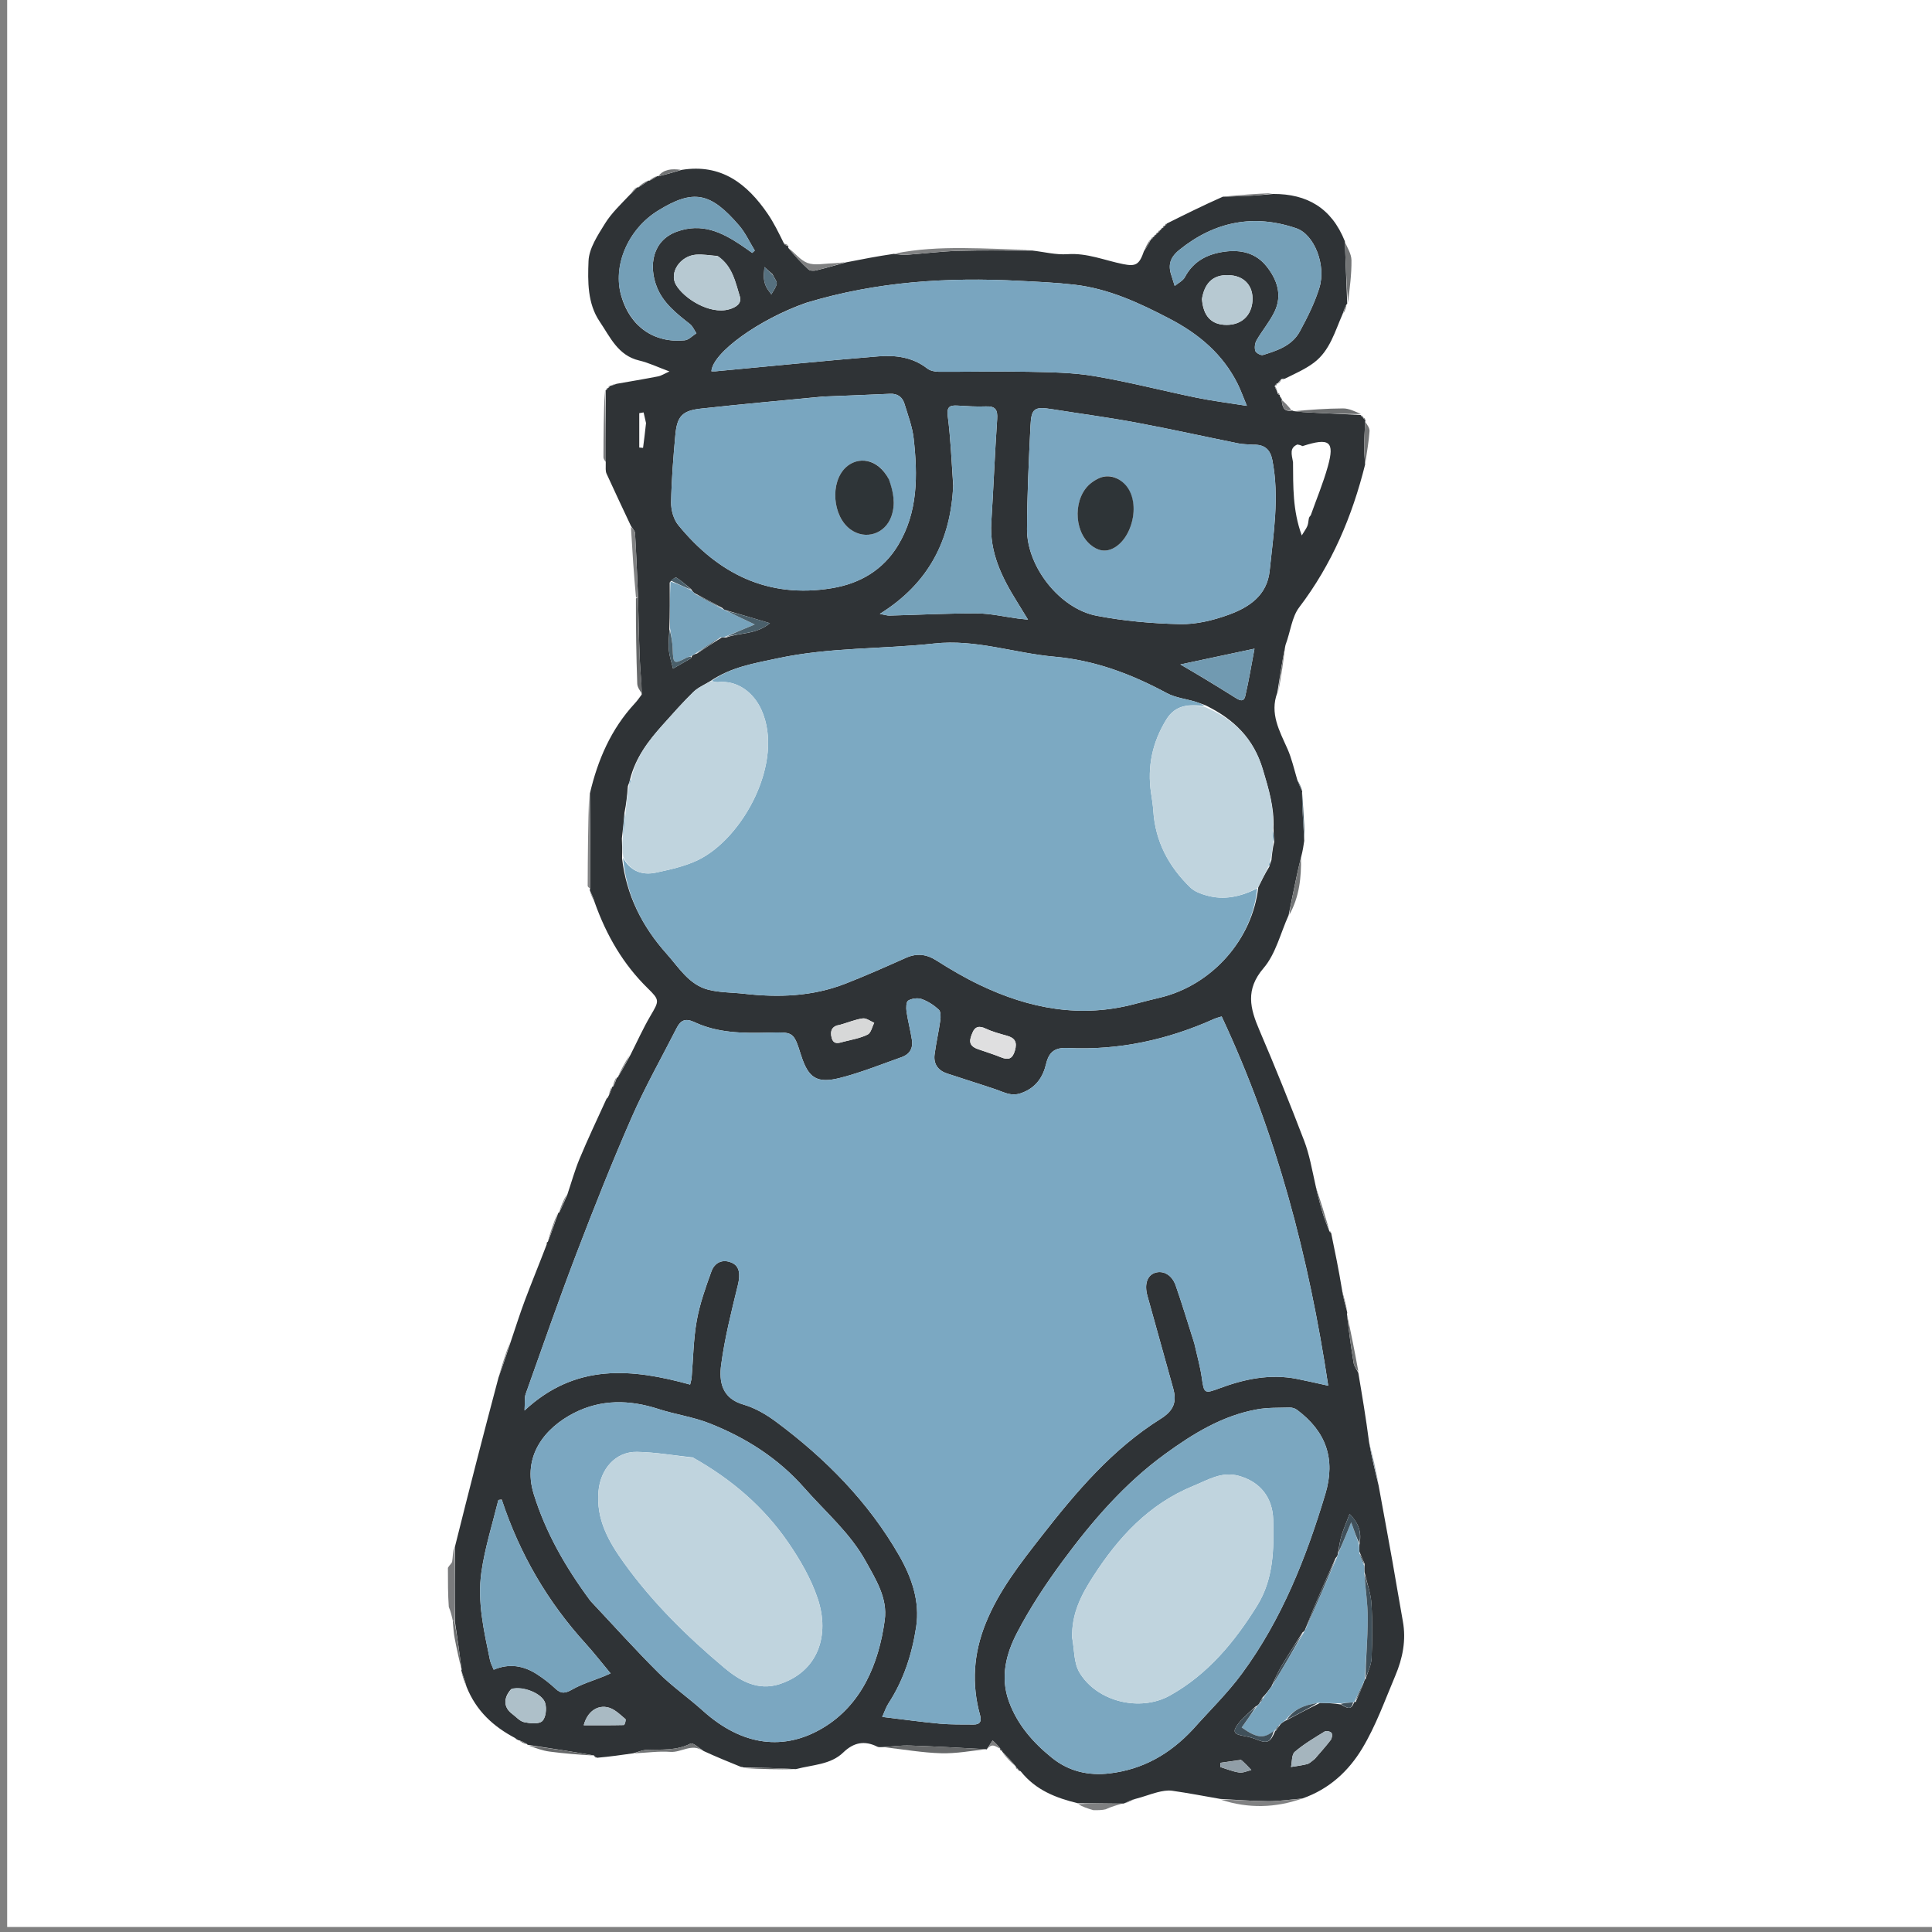 <?xml version="1.0" encoding="UTF-8" standalone="no"?>
<svg
   version="1.1"
   id="Layer_1"
   x="0px"
   y="0px"
   width="512"
   viewBox="0 0 512 512"
   enable-background="new 0 0 426 735"
   xml:space="preserve"
   sodipodi:docname="file.svg"
   height="512"
   inkscape:version="1.4 (e7c3feb1, 2024-10-09)"
   xmlns:inkscape="http://www.inkscape.org/namespaces/inkscape"
   xmlns:sodipodi="http://sodipodi.sourceforge.net/DTD/sodipodi-0.dtd"
   xmlns="http://www.w3.org/2000/svg"
   xmlns:svg="http://www.w3.org/2000/svg"><rect x="0" y="0" width="512" height="512" fill="#808080" stroke="none"/><defs
   id="defs130" /><sodipodi:namedview
   id="namedview130"
   pagecolor="#ffffff"
   bordercolor="#000000"
   borderopacity="0.25"
   inkscape:showpageshadow="2"
   inkscape:pageopacity="0.0"
   inkscape:pagecheckerboard="0"
   inkscape:deskcolor="#d1d1d1"
   inkscape:zoom="1.0398042"
   inkscape:cx="241.87245"
   inkscape:cy="289.95843"
   inkscape:window-width="1472"
   inkscape:window-height="842"
   inkscape:window-x="38"
   inkscape:window-y="46"
   inkscape:window-maximized="0"
   inkscape:current-layer="Layer_1" />


<rect
   style="fill:#ffffff;stroke-width:3.78"
   id="rect130"
   width="510.67"
   height="510.67"
   x="1.898"
   y="8.5875321e-08" /><path
   fill="#7a7b7d"
   opacity="1"
   stroke="none"
   d="m 120.002,429.529 c -0.276,-1.248 -0.553,-2.496 -1.065,-3.657 -0.236,-3.311 -0.236,-6.709 -0.236,-10.386 0.393,-0.742 1.041,-1.162 1.127,-1.676 0.21,-1.246 0.158,-2.535 0.471,-3.642 0.252,6.568 0.245,12.97 0.105,19.367 -0.134,-0.005 -0.401,-0.007 -0.401,-0.007 z"
   id="path3"
   style="stroke-width:1" />
<path
   fill="#7f8081"
   opacity="1"
   stroke="none"
   d="m 289.786,479.716 c -1.579,-0.444 -2.903,-0.888 -4.05,-1.608 4.05,-0.241 7.925,-0.205 11.8,-0.17 -1.535,0.433 -3.07,0.867 -4.513,1.539 -0.933,0.239 -1.957,0.239 -3.237,0.239 z"
   id="path4"
   style="stroke-width:1" />
<path
   fill="#2f3336"
   opacity="1"
   stroke="none"
   d="m 297.627,477.961 c -3.966,-0.058 -7.841,-0.094 -11.991,-0.076 -5.846,-1.436 -11.115,-3.463 -15.092,-8.413 -0.385,-0.346 -0.579,-0.419 -0.773,-0.492 1e-5,0 0.04,-0.005 0.043,-0.173 -0.211,-0.255 -0.426,-0.343 -0.64,-0.43 0,0 0.039,-0.001 0.084,-0.194 -1.193,-1.457 -2.43,-2.721 -3.668,-3.984 0,0 0.041,-0.004 0.043,-0.171 -0.212,-0.253 -0.426,-0.339 -0.64,-0.425 0,0 0.039,-0.003 0.097,-0.208 -0.639,-0.855 -1.336,-1.504 -2.033,-2.154 -0.532,0.797 -1.064,1.595 -1.596,2.392 -1e-5,0 -1.7e-4,-0.037 -0.262,-0.081 -6.859,-0.363 -13.455,-0.75 -20.057,-0.964 -2.381,-0.077 -4.775,0.259 -7.163,0.407 -0.49,-0.023 -1.057,0.107 -1.457,-0.095 -3.415,-1.722 -6.299,-1.142 -9.058,1.531 -3.343,3.239 -8.044,3.219 -12.551,4.406 -4.93,-0.281 -9.471,-0.37 -14.012,-0.459 0,0 0.05,-0.027 1.5e-4,-0.044 -0.169,-0.117 -0.303,-0.13 -0.453,-0.055 -3.271,-1.328 -6.542,-2.656 -9.983,-4.241 -1.296,-0.87 -2.837,-2.292 -3.479,-1.962 -3.759,1.931 -7.721,1.493 -11.66,1.662 -1.184,0.051 -2.346,0.592 -3.518,0.908 -3.086,0.44 -6.172,0.88 -9.604,1.179 -0.479,-0.237 -0.601,-0.346 -0.711,-0.467 0,0 0.06,0.007 -0.059,-0.151 -5.908,-1.038 -11.698,-1.917 -17.487,-2.796 1e-5,-4e-5 -0.156,0.048 -0.259,-0.197 -0.754,-0.498 -1.405,-0.75 -2.057,-1.003 0,3e-5 -0.259,-0.005 -0.471,-0.149 -0.371,-0.233 -0.516,-0.341 -0.648,-0.467 -5.705,-3.018 -10.298,-7.12 -12.889,-13.628 -0.473,-1.717 -0.928,-2.999 -1.383,-4.28 0,0 0.038,0.002 0.095,-0.254 -0.561,-4.467 -1.179,-8.678 -1.798,-12.889 0.007,-6.402 0.014,-12.805 -0.011,-19.49 3.764,-15.08 7.559,-29.878 11.587,-45 1.261,-3.457 2.288,-6.588 3.315,-9.719 1.218,-3.581 2.347,-7.196 3.677,-10.735 1.821,-4.843 3.797,-9.629 5.77,-14.792 0.081,-0.454 0.099,-0.556 0.117,-0.658 0,0 0.005,0.061 0.175,-0.009 1.043,-2.631 1.916,-5.192 2.789,-7.753 0,0 0.006,0.042 0.193,0.01 0.862,-1.638 1.537,-3.244 2.212,-4.849 1.062,-3.154 1.95,-6.381 3.225,-9.446 2.144,-5.152 4.534,-10.201 7.003,-15.595 0.217,-0.5 0.335,-0.611 0.534,-0.637 -0.002,-0.105 -0.004,-0.211 0.219,-0.552 0.464,-0.951 0.703,-1.665 0.942,-2.379 0,0 0.009,0.04 0.209,0.015 0.462,-0.818 0.723,-1.611 0.985,-2.404 1e-5,0 0.009,0.039 0.195,0.017 1.262,-2.027 2.338,-4.032 3.413,-6.036 1.751,-3.453 3.335,-7.004 5.295,-10.334 2.337,-3.969 2.492,-4.149 -0.702,-7.276 -6.469,-6.334 -10.929,-13.924 -14.078,-22.777 -0.401,-1.338 -0.832,-2.227 -1.263,-3.116 0,0 -0.063,-0.179 0.044,-0.557 0.055,-8.653 0.003,-16.927 -0.05,-25.201 2.073,-8.889 5.596,-17.054 11.881,-23.847 0.591,-0.638 1.114,-1.339 1.85,-2.361 -0.059,-3.38 -0.393,-6.405 -0.518,-9.439 -0.224,-5.423 -0.322,-10.851 -0.465,-16.555 -0.241,-5.781 -0.456,-11.286 -0.786,-16.785 -0.039,-0.651 -0.706,-1.264 -1.082,-1.895 -2.169,-4.623 -4.367,-9.233 -6.476,-13.882 -0.309,-0.681 -0.197,-1.553 -0.205,-2.865 0.038,-6.773 8.4e-4,-13.019 -0.037,-19.265 0,0 0.01,0.039 0.16,0.012 0.252,-0.221 0.354,-0.416 0.456,-0.61 0,0 -1e-5,0.047 0.147,0.017 0.248,-0.225 0.349,-0.42 0.451,-0.614 0,0 -0.005,0.041 0.159,0.068 0.614,-0.16 1.064,-0.347 1.514,-0.534 3.676,-0.648 7.36,-1.257 11.023,-1.973 0.859,-0.168 1.646,-0.699 3.009,-1.305 -3.115,-1.15 -5.493,-2.309 -8.004,-2.897 -5.663,-1.327 -7.719,-6.245 -10.487,-10.327 -3.257,-4.803 -3.165,-10.65 -2.955,-16.034 0.131,-3.371 2.445,-6.833 4.342,-9.907 1.729,-2.802 4.217,-5.135 6.694,-7.751 0.829,-0.685 1.334,-1.294 1.839,-1.902 0,0 0.03,0.035 0.224,0.087 1.058,-0.592 1.923,-1.237 2.787,-1.881 0,0 0.001,0.038 0.201,0.085 0.864,-0.395 1.527,-0.838 2.19,-1.28 0,0 -9.5e-4,0.038 0.219,0.092 2.207,-0.533 4.193,-1.119 6.179,-1.705 10.465,-1.705 17.359,3.656 22.825,11.666 1.588,2.328 2.837,4.887 4.263,7.779 0.415,0.556 0.809,0.673 1.202,0.791 0,0 0.044,0.107 -0.061,0.382 1.715,2.123 3.486,4.024 5.394,5.776 0.408,0.374 1.362,0.402 1.984,0.252 2.675,-0.645 5.319,-1.416 7.975,-2.14 4.102,-0.805 8.205,-1.61 12.656,-2.255 1.418,0.192 2.495,0.316 3.556,0.239 4.513,-0.327 9.016,-0.901 13.534,-1.032 6.513,-0.189 13.036,-0.072 19.554,-0.086 3.129,0.357 6.291,1.184 9.38,0.967 5.2,-0.365 9.838,1.65 14.715,2.626 3.391,0.679 4.301,0.182 5.551,-3.459 0.867,-1.161 1.363,-2.16 1.859,-3.16 0,0 0.022,0.033 0.183,0.019 0.247,-0.216 0.334,-0.419 0.421,-0.621 0,0 0.016,0.035 0.169,0.015 0.25,-0.217 0.347,-0.414 0.443,-0.612 0,0 0.005,0.039 0.148,-7.8e-4 0.243,-0.226 0.343,-0.412 0.443,-0.598 0,0 0.006,0.037 0.162,0.019 0.249,-0.217 0.343,-0.417 0.436,-0.616 0,-1e-5 0.008,0.037 0.15,-0.002 0.245,-0.225 0.349,-0.41 0.452,-0.595 0,0 0.002,0.038 0.157,0.016 0.247,-0.219 0.339,-0.417 0.432,-0.614 0,0 0.01,0.036 0.152,0.014 0.244,-0.201 0.347,-0.38 0.449,-0.559 4.787,-2.385 9.574,-4.77 14.857,-7.111 2.933,-0.059 5.372,-0.135 7.806,-0.274 1.851,-0.106 3.697,-0.293 5.546,-0.444 8.911,-0.036 15.437,3.679 18.97,12.54 0.196,5.795 0.41,11.123 0.623,16.451 0,0 0.055,0.156 -0.19,0.262 -0.501,0.91 -0.756,1.715 -1.012,2.519 -2.051,4.613 -3.356,9.735 -7.631,12.946 -2.277,1.71 -4.959,2.88 -7.764,4.268 -0.478,-0.115 -0.629,-0.078 -0.758,0.086 0,0 0.015,-0.059 -0.143,0.008 -0.442,0.444 -0.727,0.819 -1.011,1.195 0,0 -0.006,-0.039 -0.181,-0.046 -0.251,0.209 -0.327,0.426 -0.403,0.642 0,0 -0.011,-0.045 -0.172,-0.111 0.155,0.564 0.472,1.195 0.788,1.826 0,0 -0.035,0.022 -0.058,0.209 0.205,0.292 0.433,0.398 0.662,0.503 0,0 0.029,0.107 0.034,0.34 0.188,0.416 0.372,0.598 0.555,0.781 0,0 -0.042,-0.013 -0.083,0.204 0.163,1.801 0.561,3.177 2.652,2.767 0,0 0.21,-0.034 0.506,0.145 1.76,0.253 3.223,0.327 4.687,0.399 4.381,0.215 8.762,0.428 13.144,0.642 0,0 -0.038,0.007 -0.018,0.16 0.218,0.25 0.416,0.348 0.613,0.445 0,0 -0.041,0.002 -0.021,0.157 0.211,0.261 0.404,0.366 0.596,0.471 0,0 0.046,0.149 -0.019,0.481 -0.142,2.53 -0.271,4.728 -0.279,6.926 -0.005,1.492 0.161,2.984 0.25,4.475 -3.418,13.729 -8.811,26.487 -17.47,37.861 -1.962,2.577 -2.291,6.396 -3.632,9.985 -0.895,4.438 -1.53,8.534 -2.166,12.63 -2.063,5.509 0.575,10.12 2.696,14.9 1.103,2.487 1.706,5.195 2.608,8.245 0.485,1.298 0.895,2.154 1.306,3.01 0,0 -0.031,0.018 -0.055,0.282 0.012,1.544 0.024,2.825 0.089,4.103 0.149,2.907 0.325,5.812 0.49,8.718 -0.188,1.293 -0.375,2.587 -0.806,4.229 -0.883,3.49 -1.523,6.632 -2.165,9.773 -0.391,1.912 -0.784,3.824 -1.176,5.736 -2.142,4.727 -3.392,10.216 -6.633,14.001 -4.881,5.702 -3.573,10.673 -1.09,16.463 4.151,9.681 8.088,19.46 11.857,29.297 1.393,3.636 2.057,7.552 3.015,11.82 0.654,2.942 1.303,5.418 2.057,7.861 0.442,1.431 1.05,2.811 1.583,4.215 0,0 -0.05,0.003 0.013,0.095 0.159,0.251 0.295,0.358 0.473,0.413 1.009,4.885 2.018,9.771 2.888,15.072 0.359,2.244 0.857,4.072 1.355,5.901 0,0 0.06,0.18 -0.042,0.544 0.506,4.565 1.063,8.773 1.761,12.958 0.151,0.906 0.811,1.726 1.236,2.586 1.015,5.995 2.03,11.99 2.849,18.335 0.714,4.079 1.624,7.808 2.534,11.537 1.218,6.672 2.456,13.34 3.649,20.016 0.949,5.31 1.805,10.637 2.773,15.943 0.923,5.056 -0.049,9.864 -1.999,14.469 -2.757,6.513 -5.149,13.286 -8.78,19.293 -3.549,5.871 -8.621,10.726 -15.875,13.246 -3.336,0.284 -6.202,0.728 -9.066,0.709 -4.221,-0.028 -8.439,-0.387 -12.658,-0.605 -4.244,-0.738 -8.477,-1.559 -12.74,-2.165 -1.28,-0.182 -2.682,0.088 -3.962,0.414 -1.802,0.459 -3.542,1.163 -5.772,1.736 -1.318,0.384 -2.173,0.795 -3.028,1.207 0,0 -0.177,0.063 -0.268,0.04 m 61.226,-26.878 c 0,0 0.043,0.011 0.451,-0.086 0.74,-1.69 1.479,-3.381 2.205,-5.355 0.018,-0.191 0.07,-0.372 0.477,-0.857 0.525,-1.777 1.428,-3.538 1.503,-5.334 0.204,-4.821 0.259,-9.669 -0.036,-14.482 -0.165,-2.689 -1.146,-5.328 -1.84,-8.394 -0.03,-0.547 -0.061,-1.094 0.05,-2.099 -0.427,-0.98 -0.854,-1.96 -1.433,-3.388 -0.037,-0.627 -0.074,-1.253 0.116,-2.259 0.516,-2.871 -0.333,-5.22 -2.674,-7.624 -0.862,2.268 -1.611,3.969 -2.147,5.735 -0.46,1.514 -0.674,3.102 -1.012,5.047 -0.071,0.25 -0.142,0.499 -0.564,0.923 -1.26,2.829 -2.548,5.647 -3.773,8.492 -1.461,3.391 -2.87,6.804 -4.333,10.522 -0.085,0.192 -0.169,0.383 -0.649,0.67 -1.868,2.969 -3.792,5.905 -5.581,8.921 -0.972,1.639 -1.714,3.414 -2.7,5.492 -0.678,0.94 -1.355,1.881 -2.403,2.935 -0.218,0.433 -0.437,0.867 -0.809,1.576 -0.212,0.233 -0.423,0.465 -1.03,0.777 -1.482,1.441 -3.134,2.748 -4.403,4.356 -1.757,2.226 -1.35,2.938 1.387,3.397 1.161,0.195 2.331,0.502 3.417,0.951 2.767,1.144 3.65,0.74 4.832,-2.194 0,0 -0.156,-0.149 0.238,-0.166 0.341,-0.494 0.681,-0.988 1.249,-1.762 0.461,-0.377 0.921,-0.753 1.819,-1.142 2.709,-1.444 5.418,-2.887 8.645,-4.458 1.767,0.042 3.534,0.084 5.509,0.421 1.315,0.714 2.705,1.888 3.488,-0.614 M 342.664,122.488 c 0.055,6.343 -0.128,12.719 2.316,19.41 0.737,-1.205 1.147,-1.754 1.423,-2.364 0.236,-0.522 0.318,-1.113 0.44,-2.058 0.056,-0.25 0.111,-0.499 0.515,-0.908 1.531,-4.315 3.307,-8.561 4.534,-12.961 1.845,-6.616 0.485,-7.716 -6.712,-5.384 -0.312,-0.156 -0.624,-0.312 -1.386,-0.421 -2.085,0.923 -1.514,2.545 -1.13,4.687 m -158.678,34.659 c -0.242,-0.217 -0.484,-0.433 -0.839,-1.031 -1.274,-1.03 -2.491,-2.152 -3.866,-3.022 -0.31,-0.196 -1.173,0.482 -1.807,1.282 0.031,4.036 0.063,8.072 -0.1,12.679 -0.053,1.76 -0.273,3.536 -0.11,5.276 0.153,1.637 0.712,3.236 1.092,4.851 1.563,-0.889 3.13,-1.771 4.68,-2.681 0.133,-0.078 0.154,-0.346 0.432,-0.78 0.271,-0.178 0.542,-0.356 1.243,-0.536 2.088,-1.388 4.176,-2.775 6.578,-4.26 0.216,-0.033 0.432,-0.067 1.13,0.029 3.602,-1.365 7.896,-0.713 11.623,-3.802 -4.262,-1.268 -7.908,-2.352 -11.866,-3.496 -0.2,-0.067 -0.401,-0.135 -0.785,-0.578 -2.368,-1.267 -4.736,-2.533 -7.404,-3.932 m 152.404,72.498 c 0.11,-0.424 0.219,-0.848 0.554,-1.729 0.146,-1.509 0.291,-3.017 0.725,-4.816 -0.08,-1.032 -0.16,-2.065 -0.189,-3.664 0.25,-5.404 -1.276,-10.376 -2.821,-15.537 -2.453,-8.197 -7.59,-13.267 -15.204,-16.994 -0.906,-0.324 -1.8,-0.691 -2.721,-0.965 -2.513,-0.75 -5.262,-1.043 -7.518,-2.259 -9.363,-5.048 -19.114,-8.72 -29.788,-9.655 -10.626,-0.931 -20.841,-4.7 -31.834,-3.492 -13.795,1.516 -27.79,0.969 -41.473,3.917 -6.098,1.313 -12.288,2.255 -17.943,6.082 -1.496,0.936 -3.212,1.649 -4.445,2.855 -2.822,2.761 -5.445,5.728 -8.079,8.674 -3.773,4.219 -7.231,8.64 -8.702,14.549 -0.109,0.43 -0.218,0.86 -0.562,1.738 -0.192,2.277 -0.384,4.553 -0.914,7.117 -0.183,2.079 -0.366,4.157 -0.675,6.756 0.063,1.6 0.126,3.2 0.05,5.253 1.124,9.724 5.347,18.073 11.776,25.253 3.263,3.644 5.955,8.267 11.129,9.571 3.037,0.765 6.28,0.695 9.424,1.055 9.105,1.042 18.101,0.726 26.74,-2.625 5.451,-2.114 10.797,-4.507 16.141,-6.885 2.913,-1.296 5.447,-1.001 8.151,0.722 3.666,2.336 7.448,4.544 11.364,6.424 13.204,6.339 26.914,8.939 41.391,5.008 2.206,-0.599 4.432,-1.121 6.652,-1.667 13.634,-3.348 24.281,-15.392 25.836,-29.188 0.872,-1.781 1.744,-3.562 2.935,-5.497 m -19.835,126.519 c 0.664,3.005 1.522,5.982 1.943,9.02 0.577,4.165 0.725,4.2 4.737,2.708 6.581,-2.447 13.36,-3.861 20.431,-2.475 2.495,0.489 4.971,1.072 8.325,1.8 -5.157,-34.205 -13.692,-66.799 -28.236,-97.841 -0.679,0.216 -1.355,0.361 -1.972,0.637 -12.355,5.541 -25.264,8.374 -38.829,7.712 -3.245,-0.158 -4.937,0.903 -5.708,4.149 -0.848,3.572 -2.683,6.385 -6.573,7.794 -2.691,0.975 -4.557,-0.215 -6.756,-0.963 -4.304,-1.463 -8.655,-2.789 -12.967,-4.231 -2.378,-0.795 -3.606,-2.531 -3.277,-5.032 0.398,-3.025 1.091,-6.01 1.512,-9.033 0.131,-0.943 0.153,-2.344 -0.401,-2.85 -1.297,-1.185 -2.882,-2.215 -4.53,-2.801 -1.05,-0.373 -2.612,-0.16 -3.578,0.41 -0.545,0.322 -0.58,1.935 -0.438,2.908 0.372,2.55 1.064,5.052 1.445,7.601 0.318,2.125 -0.659,3.741 -2.691,4.459 -5.415,1.916 -10.773,4.089 -16.321,5.504 -6.251,1.594 -8.474,0.015 -10.407,-6.071 -1.994,-6.276 -1.989,-6.079 -8.869,-5.904 -6.557,0.167 -13.207,0.089 -19.305,-2.766 -2.433,-1.139 -3.699,-0.567 -4.769,1.538 -4.002,7.868 -8.372,15.576 -11.908,23.648 -5.211,11.897 -10.007,23.987 -14.646,36.122 -4.71,12.321 -9.036,24.789 -13.46,37.218 -0.354,0.994 -0.168,2.181 -0.298,4.372 13.608,-12.669 28.576,-11.081 43.879,-6.871 0.193,-0.859 0.355,-1.326 0.396,-1.804 0.426,-5.041 0.47,-10.148 1.354,-15.105 0.793,-4.444 2.337,-8.784 3.879,-13.051 0.827,-2.288 2.832,-3.4 5.332,-2.363 2.171,0.9 2.388,3.102 1.698,5.934 -1.708,7.007 -3.494,14.041 -4.437,21.171 -0.583,4.408 0.165,8.862 5.891,10.512 3.08,0.887 6.065,2.631 8.665,4.564 13.118,9.752 24.467,21.226 32.646,35.502 3.296,5.754 5.502,12.088 4.485,18.825 -1.085,7.188 -3.304,14.099 -7.339,20.298 -0.659,1.012 -1.034,2.209 -1.661,3.588 5.428,0.651 10.328,1.339 15.249,1.79 2.962,0.271 5.957,0.202 8.937,0.229 1.745,0.016 2.197,-0.838 1.731,-2.521 -2.273,-8.219 -1.72,-16.262 1.454,-24.191 3.489,-8.715 9.209,-15.977 14.894,-23.26 9.146,-11.715 18.759,-23.043 31.5,-31.028 3.505,-2.197 4.341,-4.489 3.346,-8.063 -2.283,-8.194 -4.542,-16.394 -6.843,-24.583 -0.832,-2.962 -0.078,-5.357 2.013,-6.056 2.167,-0.725 4.502,0.533 5.494,3.373 1.733,4.961 3.236,10.003 4.985,15.476 m -160.063,68.121 c 5.983,6.36 11.819,12.867 18.003,19.025 3.645,3.63 7.935,6.601 11.767,10.054 10.513,9.473 21.624,10.657 31.84,4.539 10.192,-6.103 14.774,-16.905 16.359,-28.57 0.791,-5.819 -2.35,-10.733 -5.045,-15.609 -4.153,-7.512 -10.665,-13.029 -16.232,-19.365 -6.966,-7.928 -15.496,-13.321 -25.094,-17.13 -4.366,-1.733 -9.15,-2.383 -13.641,-3.84 -7.623,-2.473 -15.143,-2.598 -22.329,1.065 -7.738,3.944 -13.788,11.418 -10.692,21.443 3.178,10.288 8.445,19.451 15.063,28.389 M 332.001,117.849 c -1.287,-0.11 -2.6,-0.095 -3.858,-0.349 -9.05,-1.827 -18.065,-3.841 -27.14,-5.529 -7.318,-1.362 -14.709,-2.333 -22.062,-3.51 -4.804,-0.769 -5.627,-0.314 -5.854,4.403 -0.438,9.133 -0.887,18.276 -0.915,27.416 -0.031,9.92 8.69,21.027 18.418,22.899 7.28,1.401 14.776,2.067 22.193,2.223 4.24,0.089 8.695,-1 12.73,-2.455 5.43,-1.958 10.285,-5.09 10.961,-11.697 0.999,-9.76 2.639,-19.518 0.706,-29.349 -0.496,-2.521 -1.822,-4.17 -5.178,-4.05 m -15.837,340.419 c 4.349,-4.9 9.103,-9.501 12.969,-14.756 10.547,-14.334 17.016,-30.682 22.094,-47.581 2.81,-9.354 0.136,-16.63 -7.533,-22.333 -0.519,-0.386 -1.302,-0.608 -1.954,-0.59 -2.873,0.08 -5.795,-0.018 -8.603,0.485 -9.217,1.654 -17.007,6.47 -24.407,11.857 -10.715,7.801 -19.301,17.762 -27.108,28.339 -4.458,6.04 -8.648,12.377 -12.104,19.025 -2.882,5.543 -4.494,11.703 -2.162,18.144 2.246,6.201 6.401,10.918 11.4,14.958 4.486,3.625 9.724,4.827 15.411,4.134 8.666,-1.056 15.804,-5.037 21.996,-11.684 m -98.11,-353.176 c -10.776,1.05 -21.563,2.004 -32.324,3.193 -4.947,0.547 -6.302,2.041 -6.756,7.018 -0.541,5.936 -1.019,11.891 -1.12,17.845 -0.034,2.01 0.643,4.469 1.889,5.993 10.525,12.88 23.746,19.548 40.75,16.73 7.428,-1.231 13.527,-4.825 17.469,-11.313 5.347,-8.802 5.259,-18.587 4.167,-28.371 -0.347,-3.109 -1.514,-6.139 -2.432,-9.166 -0.543,-1.791 -1.818,-2.753 -3.811,-2.661 -5.753,0.266 -11.507,0.487 -17.832,0.731 m -4.451,-24.828 c -12.43,4.349 -24.745,13.192 -25.07,18.133 0.393,0 0.78,0.031 1.16,-0.004 14.336,-1.334 28.663,-2.779 43.013,-3.95 4.58,-0.374 9.141,0.176 13.034,3.217 0.779,0.608 2.023,0.859 3.055,0.864 7.923,0.041 15.85,-0.162 23.77,6.6e-4 5.835,0.12 11.743,0.187 17.471,1.153 9.1,1.535 18.063,3.87 27.113,5.727 4.109,0.843 8.286,1.352 13.291,2.149 -1.093,-2.619 -1.674,-4.279 -2.455,-5.839 -3.938,-7.865 -10.238,-13.178 -17.96,-17.214 -8.058,-4.211 -16.21,-8.011 -25.335,-9.06 -4.828,-0.555 -9.7,-0.761 -14.557,-1.016 -18.982,-0.996 -37.75,0.154 -56.529,5.839 M 252.606,128.709 c -0.622,14.372 -6.454,25.894 -19.447,33.979 1.396,0.257 1.96,0.462 2.519,0.447 7.753,-0.2 15.505,-0.608 23.256,-0.574 3.596,0.016 7.187,0.879 10.782,1.353 0.683,0.09 1.37,0.152 2.714,0.298 -1.203,-1.96 -2.009,-3.295 -2.835,-4.617 -4.048,-6.479 -7.394,-13.157 -6.889,-21.15 0.576,-9.117 0.928,-18.248 1.551,-27.361 0.168,-2.463 -0.431,-3.496 -3.016,-3.382 -2.475,0.109 -4.969,-0.073 -7.449,-0.215 -2.1,-0.12 -2.944,0.282 -2.62,2.838 0.75,5.903 1.005,11.87 1.434,18.383 M 132.951,397.393 c -0.311,0.059 -0.866,0.057 -0.897,0.185 -1.563,6.346 -3.561,12.634 -4.482,19.076 -1.121,7.834 0.682,15.594 2.273,23.274 0.173,0.835 0.615,1.615 0.99,2.565 4.187,-1.764 7.971,-1.055 11.48,1.21 1.745,1.126 3.412,2.423 4.925,3.845 1.541,1.447 2.672,1.171 4.431,0.173 2.602,-1.476 5.55,-2.341 8.349,-3.471 0.497,-0.201 0.985,-0.426 1.79,-0.777 -2.341,-2.809 -4.396,-5.465 -6.646,-7.943 -10.021,-11.035 -17.394,-23.597 -22.213,-38.137 M 310.232,72.361 c 0.36,1.141 0.719,2.281 1.079,3.422 0.918,-0.769 2.172,-1.359 2.696,-2.339 2.29,-4.281 5.989,-6.144 10.572,-6.758 4.324,-0.579 8.23,0.384 11.001,3.813 2.874,3.557 4.328,7.727 2.15,12.179 -1.288,2.632 -3.239,4.933 -4.717,7.484 -0.45,0.777 -0.603,1.981 -0.344,2.821 0.169,0.548 1.468,1.264 2.016,1.097 3.815,-1.161 7.738,-2.481 9.77,-6.227 2.018,-3.72 3.96,-7.578 5.196,-11.603 1.85,-6.028 -1.373,-14.118 -6.092,-15.738 -11.328,-3.889 -21.708,-1.789 -30.986,5.682 -1.71,1.377 -3.12,3.148 -2.34,6.166 m -145.549,6.214 c 2.327,7.957 8.645,12.417 16.765,11.613 1.087,-0.108 2.075,-1.218 3.109,-1.864 -0.567,-0.83 -0.974,-1.864 -1.727,-2.456 -3.534,-2.78 -7.099,-5.541 -8.794,-9.894 -2.145,-5.508 -1.197,-12.245 5.381,-14.607 6.537,-2.347 11.794,0.123 16.963,3.585 1.002,0.671 1.976,1.384 2.963,2.078 0.227,-0.208 0.454,-0.417 0.681,-0.625 -1.366,-2.224 -2.464,-4.677 -4.143,-6.632 -7.591,-8.84 -12.126,-9.75 -21.529,-3.934 -7.997,4.947 -12.082,14.685 -9.668,22.737 m 25.42,-10.75 c -1.878,-0.127 -3.771,-0.474 -5.63,-0.338 -4.195,0.307 -7.209,4.746 -5.331,7.991 2.068,3.572 8.842,7.929 14.022,6.511 1.79,-0.49 3.497,-1.504 2.892,-3.447 -1.185,-3.802 -1.899,-7.966 -5.954,-10.717 m 128.424,11.468 c 0.342,4.539 2.539,6.813 6.574,6.807 3.922,-0.006 6.572,-2.485 6.818,-6.377 0.237,-3.755 -1.941,-6.378 -5.608,-6.754 -4.351,-0.445 -6.989,1.548 -7.784,6.324 m 0.605,100.532 c 2.706,1.658 5.433,3.282 8.107,4.99 1.116,0.713 2.35,1.434 2.772,-0.379 0.957,-4.107 1.632,-8.281 2.441,-12.533 -6.562,1.397 -12.676,2.698 -19.648,4.182 2.47,1.44 4.221,2.46 6.327,3.74 m -183.69,267.828 c -2.122,2.373 -2.007,4.848 0.312,6.565 1.035,0.766 1.993,1.927 3.143,2.172 1.57,0.334 3.863,0.582 4.788,-0.274 0.963,-0.892 1.229,-3.306 0.802,-4.762 -0.756,-2.578 -5.886,-4.629 -9.046,-3.7 M 259.132,278.04 c 2.045,0.709 4.124,1.337 6.127,2.151 1.987,0.808 3.058,0.439 3.705,-1.777 0.652,-2.235 0.015,-3.35 -2.135,-3.946 -1.894,-0.526 -3.826,-1.039 -5.591,-1.874 -1.709,-0.809 -2.849,-0.6 -3.542,1.13 -0.629,1.571 -1.358,3.268 1.437,4.316 m 89.335,188.052 c 1.409,-1.65 2.876,-3.255 4.188,-4.979 0.345,-0.454 0.488,-1.468 0.211,-1.871 -0.264,-0.383 -1.399,-0.629 -1.807,-0.377 -2.725,1.681 -5.521,3.323 -7.934,5.396 -0.851,0.731 -0.693,2.636 -0.995,4.006 1.436,-0.242 2.893,-0.401 4.297,-0.765 0.63,-0.163 1.154,-0.738 2.041,-1.409 M 222.537,271.599 c -2.072,0.277 -2.615,1.588 -2.147,3.401 0.536,2.073 2.096,1.333 3.374,1.015 2.095,-0.52 4.282,-0.91 6.186,-1.851 0.875,-0.433 1.17,-2.04 1.728,-3.115 -1.014,-0.418 -2.087,-1.286 -3.028,-1.16 -1.92,0.257 -3.769,1.048 -6.113,1.709 m -56.773,183.976 c -0.997,-0.806 -1.923,-1.729 -3.006,-2.397 -3.252,-2.006 -6.921,-0.369 -8.064,4.034 3.619,0 7.113,0.027 10.605,-0.056 0.252,-0.006 0.484,-0.818 0.465,-1.58 m 163.078,10.81 c -1.806,0.26 -3.612,0.519 -5.418,0.779 0.003,0.379 0.006,0.757 0.008,1.136 1.656,0.502 3.285,1.193 4.979,1.434 1.018,0.145 2.137,-0.41 3.21,-0.651 -0.781,-0.861 -1.562,-1.721 -2.779,-2.699 M 204.732,72.67 c -0.716,-0.634 -1.432,-1.268 -2.149,-1.903 -0.058,0.961 -0.206,1.928 -0.146,2.882 0.049,0.768 0.244,1.569 0.568,2.266 0.352,0.757 0.928,1.41 1.407,2.109 0.504,-0.934 1.24,-1.825 1.425,-2.818 0.116,-0.619 -0.601,-1.394 -1.106,-2.536 m -33.527,39.447 c -0.215,-0.942 -0.43,-1.884 -0.645,-2.826 -0.383,0.068 -0.765,0.135 -1.148,0.202 0,3.035 0,6.07 0,9.106 0.334,0.031 0.668,0.063 1.003,0.094 0.263,-2.031 0.527,-4.062 0.79,-6.577 z"
   id="path5"
   style="stroke-width:1" />
<path
   fill="#818283"
   opacity="1"
   stroke="none"
   d="m 273.391,66.154 c -6.381,0.244 -12.904,0.127 -19.417,0.316 -4.517,0.131 -9.02,0.706 -13.534,1.032 -1.062,0.077 -2.138,-0.047 -3.33,-0.293 11.911,-2.442 24.049,-1.129 36.28,-1.055 z"
   id="path6"
   style="stroke-width:1" />
<path
   fill="#67696a"
   opacity="1"
   stroke="none"
   d="m 169.074,158.342 c 0.151,5.426 0.249,10.854 0.473,16.277 0.125,3.034 0.459,6.059 0.611,9.259 -0.502,-0.778 -1.246,-1.715 -1.28,-2.677 -0.26,-7.434 -0.382,-14.873 -0.353,-22.585 0.312,-0.275 0.43,-0.275 0.549,-0.274 z"
   id="path7"
   style="stroke-width:1" />
<path
   fill="#818283"
   opacity="1"
   stroke="none"
   d="m 323.533,476.929 c 4.083,0.018 8.301,0.377 12.521,0.405 2.863,0.019 5.73,-0.425 8.873,-0.635 -6.86,2.365 -14.035,2.666 -21.394,0.23 z"
   id="path8"
   style="stroke-width:1" />
<path
   fill="#7f8081"
   opacity="1"
   stroke="none"
   d="m 223.981,69.505 c -2.409,0.737 -5.053,1.507 -7.728,2.152 -0.621,0.15 -1.576,0.122 -1.984,-0.252 -1.908,-1.752 -3.679,-3.653 -5.433,-5.733 1.745,1.237 3.209,3.281 5.164,4.012 1.942,0.726 4.378,0.158 6.596,0.1 1.048,-0.027 2.092,-0.189 3.384,-0.278 z"
   id="path9"
   style="stroke-width:1" />
<path
   fill="#737576"
   opacity="1"
   stroke="none"
   d="m 341.687,242.451 c 0.201,-1.802 0.594,-3.713 0.985,-5.626 0.642,-3.141 1.281,-6.283 2.098,-9.534 0.119,5.138 -0.398,10.294 -3.083,15.16 z"
   id="path10"
   style="stroke-width:1" />
<path
   fill="#818283"
   opacity="1"
   stroke="none"
   d="m 156.12,210.416 c 0.267,8.124 0.319,16.399 0.289,24.96 -0.286,-0.031 -0.669,-0.35 -0.668,-0.668 0.03,-8.048 0.101,-16.095 0.379,-24.292 z"
   id="path11"
   style="stroke-width:1" />
<path
   fill="#6e7071"
   opacity="1"
   stroke="none"
   d="m 360.655,109.72 c -4.382,0.039 -8.764,-0.175 -13.145,-0.389 -1.464,-0.072 -2.928,-0.146 -4.586,-0.366 4.205,-0.365 8.603,-0.715 13.003,-0.73 1.575,-0.005 3.152,0.798 4.728,1.486 z"
   id="path12"
   style="stroke-width:1" />
<path
   fill="#818283"
   opacity="1"
   stroke="none"
   d="m 169.082,158.064 c -0.126,0.278 -0.245,0.277 -0.54,0.279 -0.571,-6.152 -0.965,-12.306 -1.343,-18.709 0.391,0.381 1.058,0.995 1.097,1.646 0.33,5.498 0.544,11.003 0.786,16.785 z"
   id="path13"
   style="stroke-width:1" />
<path
   fill="#737576"
   opacity="1"
   stroke="none"
   d="m 357.226,80.219 c -0.408,-5.161 -0.621,-10.489 -0.817,-16.074 0.626,1.434 1.721,3.119 1.743,4.818 0.047,3.693 -0.454,7.392 -0.926,11.256 z"
   id="path14"
   style="stroke-width:1" />
<path
   fill="#737576"
   opacity="1"
   stroke="none"
   d="m 359.991,363.535 c -0.447,-0.608 -1.107,-1.429 -1.258,-2.334 -0.698,-4.185 -1.255,-8.393 -1.781,-12.865 1.075,4.801 2.068,9.874 3.039,15.199 z"
   id="path15"
   style="stroke-width:1" />
<path
   fill="#919ea7"
   opacity="1"
   stroke="none"
   d="m 365.363,393.405 c -0.921,-3.475 -1.831,-7.204 -2.531,-11.052 0.987,3.52 1.765,7.159 2.531,11.052 z"
   id="path16"
   style="stroke-width:1" />
<path
   fill="#818283"
   opacity="1"
   stroke="none"
   d="m 337.276,51.188 c -1.686,0.358 -3.532,0.545 -5.383,0.651 -2.435,0.14 -4.873,0.215 -7.594,0.263 4.082,-0.411 8.448,-0.766 12.977,-0.914 z"
   id="path17"
   style="stroke-width:1" />
<path
   fill="#7f8081"
   opacity="1"
   stroke="none"
   d="m 338.729,183.453 c 0.414,-3.984 1.049,-8.08 1.854,-12.287 -0.431,3.984 -1.032,8.079 -1.854,12.287 z"
   id="path18"
   style="stroke-width:1" />
<path
   fill="#7a7b7d"
   opacity="1"
   stroke="none"
   d="m 160.271,103.505 c 0.263,6.113 0.301,12.359 0.289,18.891 -0.255,-0.229 -0.641,-0.746 -0.641,-1.261 0.008,-5.832 0.074,-11.665 0.351,-17.63 z"
   id="path19"
   style="stroke-width:1" />
<path
   fill="#737576"
   opacity="1"
   stroke="none"
   d="m 352.281,325.969 c -0.53,-1.153 -1.138,-2.533 -1.58,-3.964 -0.754,-2.443 -1.403,-4.919 -2.067,-7.628 1.234,3.616 2.439,7.479 3.647,11.593 z"
   id="path20"
   style="stroke-width:1" />
<path
   fill="#818283"
   opacity="1"
   stroke="none"
   d="m 135.237,355.453 c -0.835,3.01 -1.862,6.141 -3.067,9.351 0.84,-3.024 1.857,-6.127 3.067,-9.351 z"
   id="path21"
   style="stroke-width:1" />
<path
   fill="#737576"
   opacity="1"
   stroke="none"
   d="m 361.808,122.849 c -0.122,-1.252 -0.288,-2.744 -0.283,-4.236 0.007,-2.198 0.137,-4.396 0.248,-6.854 0.437,0.665 1.231,1.618 1.169,2.51 -0.194,2.792 -0.71,5.561 -1.135,8.579 z"
   id="path22"
   style="stroke-width:1" />
<path
   fill="#818283"
   opacity="1"
   stroke="none"
   d="m 147.757,321.472 c -0.672,2.474 -1.545,5.035 -2.619,7.669 0.672,-2.479 1.545,-5.031 2.619,-7.669 z"
   id="path23"
   style="stroke-width:1" />
<path
   fill="#4a5f6a"
   opacity="1"
   stroke="none"
   d="m 345.659,222.548 c -0.182,-2.631 -0.358,-5.536 -0.507,-8.443 -0.066,-1.278 -0.077,-2.559 -0.081,-4.119 0.212,2.719 0.408,5.718 0.562,8.719 0.061,1.187 0.032,2.378 0.026,3.842 z"
   id="path24"
   style="stroke-width:1" />
<path
   fill="#818283"
   opacity="1"
   stroke="none"
   d="m 166.869,279.576 c -0.856,1.957 -1.932,3.961 -3.214,5.99 0.861,-1.964 1.928,-3.953 3.214,-5.99 z"
   id="path25"
   style="stroke-width:1" />
<path
   fill="#737576"
   opacity="1"
   stroke="none"
   d="m 180.401,45.005 c -1.742,0.592 -3.728,1.179 -5.953,1.706 1.403,-1.838 3.48,-2.047 5.953,-1.706 z"
   id="path26"
   style="stroke-width:1" />
<path
   fill="#737576"
   opacity="1"
   stroke="none"
   d="m 357.022,347.453 c -0.506,-1.583 -1.004,-3.411 -1.396,-5.411 0.538,1.608 0.971,3.386 1.396,5.411 z"
   id="path27"
   style="stroke-width:1" />
<path
   fill="#818283"
   opacity="1"
   stroke="none"
   d="m 150.137,316.595 c -0.45,1.557 -1.125,3.162 -2.008,4.803 0.455,-1.561 1.119,-3.158 2.008,-4.803 z"
   id="path28"
   style="stroke-width:1" />
<path
   fill="#7a7b7d"
   opacity="1"
   stroke="none"
   d="m 342.205,108.612 c -1.979,0.584 -2.377,-0.792 -2.533,-2.614 0.838,0.654 1.63,1.547 2.533,2.614 z"
   id="path29"
   style="stroke-width:1" />
<path
   fill="#67696a"
   opacity="1"
   stroke="none"
   d="m 304.843,63.442 c -0.307,0.916 -0.803,1.916 -1.527,2.925 0.294,-0.941 0.816,-1.891 1.527,-2.925 z"
   id="path30"
   style="stroke-width:1" />
<path
   fill="#737576"
   opacity="1"
   stroke="none"
   d="m 171.644,47.83 c -0.654,0.633 -1.518,1.278 -2.596,1.86 0.652,-0.658 1.519,-1.253 2.596,-1.86 z"
   id="path31"
   style="stroke-width:1" />
<path
   fill="#4a5f6a"
   opacity="1"
   stroke="none"
   d="m 345.124,209.505 c -0.418,-0.641 -0.829,-1.497 -1.232,-2.59 0.418,0.634 0.828,1.504 1.232,2.59 z"
   id="path32"
   style="stroke-width:1" />
<path
   fill="#7f8081"
   opacity="1"
   stroke="none"
   d="m 298.111,477.91 c 0.639,-0.401 1.494,-0.812 2.581,-1.203 -0.633,0.411 -1.499,0.802 -2.581,1.203 z"
   id="path33"
   style="stroke-width:1" />
<path
   fill="#818283"
   opacity="1"
   stroke="none"
   d="m 156.342,236.246 c 0.429,0.668 0.86,1.557 1.239,2.684 -0.448,-0.663 -0.842,-1.563 -1.239,-2.684 z"
   id="path34"
   style="stroke-width:1" />
<path
   fill="#7a7b7d"
   opacity="1"
   stroke="none"
   d="m 338.545,103.794 c -0.307,-0.444 -0.624,-1.075 -0.763,-1.622 0.369,0.534 0.562,0.984 0.763,1.622 z"
   id="path35"
   style="stroke-width:1" />
<path
   fill="#737576"
   opacity="1"
   stroke="none"
   d="m 168.636,49.62 c -0.297,0.602 -0.802,1.211 -1.449,1.814 0.318,-0.606 0.78,-1.207 1.449,-1.814 z"
   id="path36"
   style="stroke-width:1" />
<path
   fill="#737576"
   opacity="1"
   stroke="none"
   d="m 174.038,46.638 c -0.454,0.429 -1.118,0.871 -2,1.261 0.451,-0.451 1.121,-0.849 2,-1.261 z"
   id="path37"
   style="stroke-width:1" />
<path
   fill="#818283"
   opacity="1"
   stroke="none"
   d="m 162.102,288.004 c -0.054,0.647 -0.293,1.361 -0.706,2.162 0.058,-0.64 0.29,-1.368 0.706,-2.162 z"
   id="path38"
   style="stroke-width:1" />
<path
   fill="#818283"
   opacity="1"
   stroke="none"
   d="m 163.28,285.616 c -0.062,0.725 -0.324,1.518 -0.806,2.338 0.055,-0.738 0.331,-1.504 0.806,-2.338 z"
   id="path39"
   style="stroke-width:1" />
<path
   fill="#737576"
   opacity="1"
   stroke="none"
   d="m 356.017,83.078 c 0.069,-0.715 0.325,-1.519 0.801,-2.351 -0.058,0.736 -0.336,1.499 -0.801,2.351 z"
   id="path40"
   style="stroke-width:1" />
<path
   fill="#7a7b7d"
   opacity="1"
   stroke="none"
   d="m 338.738,101.651 c 0.07,-0.356 0.354,-0.732 0.826,-1.168 -0.079,0.343 -0.345,0.746 -0.826,1.168 z"
   id="path41"
   style="stroke-width:1" />
<path
   fill="#7a7b7d"
   opacity="1"
   stroke="none"
   d="m 163.185,101.708 c -0.253,0.189 -0.703,0.376 -1.337,0.532 0.257,-0.199 0.698,-0.366 1.337,-0.532 z"
   id="path42"
   style="stroke-width:1" />
<path
   fill="#7f8081"
   opacity="1"
   stroke="none"
   d="m 208.886,65.046 c -0.344,0.084 -0.737,-0.033 -1.164,-0.375 0.349,-0.092 0.732,0.041 1.164,0.375 z"
   id="path43"
   style="stroke-width:1" />
<path
   fill="#67696a"
   opacity="1"
   stroke="none"
   d="m 309.072,59.246 c 0.056,0.157 -0.046,0.337 -0.309,0.534 -0.057,-0.159 0.047,-0.335 0.309,-0.534 z"
   id="path44"
   style="stroke-width:1" />
<path
   fill="#7a7b7d"
   opacity="1"
   stroke="none"
   d="m 339.14,104.511 c -0.211,0.077 -0.439,-0.028 -0.638,-0.34 0.226,-0.085 0.423,0.036 0.638,0.34 z"
   id="path45"
   style="stroke-width:1" />
<path
   fill="#737576"
   opacity="1"
   stroke="none"
   d="m 352.727,326.597 c -0.134,0.075 -0.271,-0.032 -0.432,-0.308 0.118,-0.067 0.269,0.031 0.432,0.308 z"
   id="path46"
   style="stroke-width:1" />
<path
   fill="#7a7b7d"
   opacity="1"
   stroke="none"
   d="m 338.102,102.234 c -0.087,-0.183 -0.011,-0.4 0.26,-0.607 0.098,0.197 5.6e-4,0.386 -0.26,0.607 z"
   id="path47"
   style="stroke-width:1" />
<path
   fill="#7a7b7d"
   opacity="1"
   stroke="none"
   d="m 161.554,102.227 c 0.054,0.144 -0.047,0.339 -0.318,0.564 -0.059,-0.151 0.052,-0.332 0.318,-0.564 z"
   id="path48"
   style="stroke-width:1" />
<path
   fill="#7a7b7d"
   opacity="1"
   stroke="none"
   d="m 160.957,102.824 c 0.054,0.144 -0.048,0.339 -0.321,0.562 -0.059,-0.152 0.053,-0.332 0.321,-0.562 z"
   id="path49"
   style="stroke-width:1" />
<path
   fill="#7a7b7d"
   opacity="1"
   stroke="none"
   d="m 339.838,100.558 c -0.032,-0.254 0.118,-0.292 0.373,-0.168 -0.016,0.109 -0.114,0.184 -0.373,0.168 z"
   id="path50"
   style="stroke-width:1" />
<path
   fill="#67696a"
   opacity="1"
   stroke="none"
   d="m 308.467,59.804 c 0.07,0.163 -0.022,0.36 -0.288,0.576 -0.074,-0.168 0.026,-0.355 0.288,-0.576 z"
   id="path51"
   style="stroke-width:1" />
<path
   fill="#67696a"
   opacity="1"
   stroke="none"
   d="m 307.883,60.411 c 0.054,0.142 -0.049,0.327 -0.314,0.551 -0.055,-0.144 0.051,-0.325 0.314,-0.551 z"
   id="path52"
   style="stroke-width:1" />
<path
   fill="#818283"
   opacity="1"
   stroke="none"
   d="m 144.928,329.22 c 0.048,0.029 0.03,0.13 0.032,0.385 -0.19,0.013 -0.229,-0.142 -0.032,-0.385 z"
   id="path53"
   style="stroke-width:1" />
<path
   fill="#67696a"
   opacity="1"
   stroke="none"
   d="m 307.276,60.998 c 0.069,0.167 -0.024,0.366 -0.291,0.578 -0.073,-0.173 0.028,-0.359 0.291,-0.578 z"
   id="path54"
   style="stroke-width:1" />
<path
   fill="#6e7071"
   opacity="1"
   stroke="none"
   d="m 361.207,110.419 c -0.156,0.061 -0.354,-0.036 -0.571,-0.306 0.163,-0.066 0.346,0.041 0.571,0.306 z"
   id="path55"
   style="stroke-width:1" />
<path
   fill="#67696a"
   opacity="1"
   stroke="none"
   d="m 306.682,61.604 c 0.058,0.144 -0.042,0.33 -0.305,0.554 -0.06,-0.145 0.043,-0.328 0.305,-0.554 z"
   id="path56"
   style="stroke-width:1" />
<path
   fill="#67696a"
   opacity="1"
   stroke="none"
   d="m 306.088,62.195 c 0.064,0.162 -0.033,0.36 -0.301,0.571 -0.067,-0.17 0.037,-0.353 0.301,-0.571 z"
   id="path57"
   style="stroke-width:1" />
<path
   fill="#7a7b7d"
   opacity="1"
   stroke="none"
   d="m 339.686,105.628 c -0.122,0.004 -0.305,-0.179 -0.54,-0.564 0.125,-0.009 0.302,0.184 0.54,0.564 z"
   id="path58"
   style="stroke-width:1" />
<path
   fill="#67696a"
   opacity="1"
   stroke="none"
   d="m 305.474,62.788 c 0.075,0.171 -0.012,0.373 -0.278,0.583 -0.081,-0.179 0.018,-0.365 0.278,-0.583 z"
   id="path59"
   style="stroke-width:1" />
<path
   fill="#818283"
   opacity="1"
   stroke="none"
   d="m 161.038,290.956 c -0.112,-0.063 -0.23,0.049 -0.331,0.355 -0.013,-0.058 0.091,-0.183 0.331,-0.355 z"
   id="path60"
   style="stroke-width:1" />
<path
   fill="#737576"
   opacity="1"
   stroke="none"
   d="m 361.796,111.039 c -0.164,0.061 -0.357,-0.044 -0.567,-0.325 0.168,-0.064 0.354,0.047 0.567,0.325 z"
   id="path61"
   style="stroke-width:1" />
<path
   fill="#67696a"
   opacity="1"
   stroke="none"
   d="m 234.232,463.02 c 2.134,-0.175 4.528,-0.511 6.909,-0.434 6.601,0.215 13.197,0.602 20.074,0.971 -3.764,0.424 -7.817,1.189 -11.846,1.072 -4.972,-0.144 -9.923,-1.022 -15.137,-1.61 z"
   id="path62"
   style="stroke-width:1" />
<path
   fill="#737576"
   opacity="1"
   stroke="none"
   d="m 168.077,464.652 c 0.902,-0.325 2.065,-0.867 3.248,-0.917 3.939,-0.168 7.901,0.27 11.66,-1.662 0.642,-0.33 2.183,1.092 3.271,1.917 -2.885,-2.085 -5.722,0.496 -8.605,0.278 -3.074,-0.233 -6.201,0.233 -9.574,0.385 z"
   id="path63"
   style="stroke-width:1" />
<path
   fill="#67696a"
   opacity="1"
   stroke="none"
   d="m 140.092,462.6 c 5.644,0.686 11.433,1.566 17.338,2.633 -3.873,-0.212 -7.874,-0.523 -11.845,-1.052 -1.812,-0.241 -3.566,-0.913 -5.493,-1.582 z"
   id="path64"
   style="stroke-width:1" />
<path
   fill="#6e7071"
   opacity="1"
   stroke="none"
   d="m 120.404,429.536 c 0.752,4.216 1.37,8.427 1.925,12.912 -0.665,-2.606 -1.303,-5.48 -1.849,-8.371 -0.252,-1.331 -0.322,-2.697 -0.476,-4.297 -0.001,-0.25 0.267,-0.249 0.4,-0.244 z"
   id="path65"
   style="stroke-width:1" />
<path
   fill="#67696a"
   opacity="1"
   stroke="none"
   d="m 197.054,468.555 c 4.387,-0.09 8.928,-0.001 13.628,0.287 -4.385,0.097 -8.93,-0.005 -13.628,-0.287 z"
   id="path66"
   style="stroke-width:1" />
<path
   fill="#7f8081"
   opacity="1"
   stroke="none"
   d="m 265.609,464.406 c 1.217,1.055 2.455,2.318 3.643,3.795 -1.241,-1.054 -2.432,-2.32 -3.643,-3.795 z"
   id="path67"
   style="stroke-width:1" />
<path
   fill="#7f8081"
   opacity="1"
   stroke="none"
   d="m 261.624,463.526 c 0.366,-0.693 0.898,-1.49 1.43,-2.287 0.697,0.65 1.394,1.299 2.026,2.172 -1.103,-0.417 -2.099,-1.682 -3.457,0.115 z"
   id="path68"
   style="stroke-width:1" />
<path
   fill="#6e7071"
   opacity="1"
   stroke="none"
   d="m 122.249,442.924 c 0.446,1.041 0.901,2.323 1.29,3.859 -0.471,-1.036 -0.876,-2.328 -1.29,-3.859 z"
   id="path69"
   style="stroke-width:1" />
<path
   fill="#67696a"
   opacity="1"
   stroke="none"
   d="m 137.742,461.384 c 0.541,0.076 1.192,0.329 1.867,0.806 -0.57,-0.06 -1.163,-0.345 -1.867,-0.806 z"
   id="path70"
   style="stroke-width:1" />
<path
   fill="#7f8081"
   opacity="1"
   stroke="none"
   d="m 265.03,463.763 c 0.175,-0.075 0.389,0.01 0.601,0.284 -0.188,0.084 -0.375,-0.019 -0.601,-0.284 z"
   id="path71"
   style="stroke-width:1" />
<path
   fill="#67696a"
   opacity="1"
   stroke="none"
   d="m 157.552,465.468 c 0.051,0.008 0.173,0.117 0.383,0.308 -0.102,0.061 -0.236,-0.036 -0.383,-0.308 z"
   id="path72"
   style="stroke-width:1" />
<path
   fill="#67696a"
   opacity="1"
   stroke="none"
   d="m 196.58,468.305 c 0.017,-0.103 0.152,-0.09 0.334,0.051 0.064,0.042 -0.201,-0.023 -0.334,-0.051 z"
   id="path73"
   style="stroke-width:1" />
<path
   fill="#7f8081"
   opacity="1"
   stroke="none"
   d="m 269.212,468.537 c 0.175,-0.073 0.389,0.014 0.6,0.289 -0.189,0.082 -0.375,-0.023 -0.6,-0.289 z"
   id="path74"
   style="stroke-width:1" />
<path
   fill="#7f8081"
   opacity="1"
   stroke="none"
   d="m 269.807,469.134 c 0.156,-0.082 0.35,-0.009 0.563,0.235 -0.163,0.087 -0.344,0.004 -0.563,-0.235 z"
   id="path75"
   style="stroke-width:1" />
<path
   fill="#67696a"
   opacity="1"
   stroke="none"
   d="m 136.6,460.699 c 0.045,0.019 0.19,0.126 0.438,0.317 -0.099,0.056 -0.246,-0.047 -0.438,-0.317 z"
   id="path76"
   style="stroke-width:1" />
<path
   fill="#7ba8c2"
   opacity="1"
   stroke="none"
   d="m 316.48,355.931 c -1.674,-5.241 -3.177,-10.282 -4.91,-15.243 -0.992,-2.841 -3.327,-4.098 -5.494,-3.373 -2.09,0.699 -2.845,3.094 -2.013,6.056 2.301,8.189 4.56,16.389 6.843,24.583 0.996,3.574 0.16,5.866 -3.346,8.063 -12.742,7.985 -22.355,19.313 -31.5,31.028 -5.685,7.283 -11.406,14.544 -14.894,23.26 -3.174,7.929 -3.727,15.973 -1.454,24.191 0.466,1.683 0.014,2.537 -1.731,2.521 -2.981,-0.027 -5.976,0.042 -8.937,-0.229 -4.921,-0.451 -9.821,-1.139 -15.249,-1.79 0.628,-1.379 1.003,-2.576 1.661,-3.588 4.035,-6.199 6.254,-13.11 7.339,-20.298 1.017,-6.736 -1.189,-13.071 -4.485,-18.825 -8.178,-14.275 -19.528,-25.75 -32.646,-35.502 -2.6,-1.933 -5.586,-3.677 -8.665,-4.564 -5.726,-1.65 -6.474,-6.104 -5.891,-10.512 0.944,-7.13 2.729,-14.165 4.437,-21.171 0.69,-2.832 0.474,-5.034 -1.698,-5.934 -2.501,-1.037 -4.505,0.074 -5.332,2.363 -1.542,4.267 -3.086,8.607 -3.879,13.051 -0.884,4.958 -0.927,10.065 -1.354,15.105 -0.04,0.478 -0.203,0.945 -0.396,1.804 -15.303,-4.21 -30.271,-5.798 -43.879,6.871 0.13,-2.191 -0.056,-3.377 0.298,-4.372 4.425,-12.428 8.75,-24.897 13.46,-37.218 4.639,-12.135 9.435,-24.225 14.646,-36.122 3.536,-8.073 7.906,-15.78 11.908,-23.648 1.071,-2.105 2.336,-2.677 4.769,-1.538 6.098,2.855 12.749,2.933 19.305,2.766 6.881,-0.175 6.876,-0.372 8.869,5.904 1.933,6.087 4.157,7.665 10.407,6.071 5.548,-1.415 10.906,-3.588 16.321,-5.504 2.032,-0.719 3.008,-2.335 2.691,-4.459 -0.381,-2.549 -1.073,-5.051 -1.445,-7.601 -0.142,-0.972 -0.107,-2.586 0.438,-2.908 0.966,-0.571 2.527,-0.784 3.578,-0.41 1.648,0.586 3.232,1.616 4.53,2.801 0.554,0.506 0.532,1.907 0.401,2.85 -0.421,3.023 -1.114,6.008 -1.512,9.033 -0.329,2.501 0.9,4.237 3.277,5.032 4.312,1.442 8.663,2.768 12.967,4.231 2.199,0.748 4.065,1.938 6.756,0.963 3.891,-1.409 5.725,-4.222 6.573,-7.794 0.771,-3.246 2.463,-4.307 5.708,-4.149 13.565,0.662 26.474,-2.171 38.829,-7.712 0.617,-0.277 1.292,-0.421 1.972,-0.637 14.544,31.042 23.079,63.636 28.236,97.841 -3.354,-0.729 -5.83,-1.311 -8.325,-1.8 -7.071,-1.387 -13.85,0.028 -20.431,2.475 -4.013,1.492 -4.16,1.456 -4.737,-2.708 -0.421,-3.038 -1.28,-6.016 -2.018,-9.253 z"
   id="path77"
   style="stroke-width:1" />
<path
   fill="#7ca9c2"
   opacity="1"
   stroke="none"
   d="m 333.161,235.431 c -1.26,13.507 -11.906,25.551 -25.54,28.899 -2.22,0.545 -4.446,1.068 -6.652,1.667 -14.477,3.931 -28.188,1.33 -41.391,-5.008 -3.916,-1.88 -7.698,-4.089 -11.364,-6.424 -2.703,-1.722 -5.237,-2.018 -8.151,-0.722 -5.344,2.378 -10.69,4.771 -16.141,6.885 -8.639,3.351 -17.635,3.667 -26.74,2.625 -3.144,-0.36 -6.387,-0.29 -9.424,-1.055 -5.174,-1.304 -7.866,-5.927 -11.129,-9.571 -6.429,-7.18 -10.653,-15.53 -11.524,-25.425 1.95,3.605 5.086,4.741 8.814,3.934 3.738,-0.809 7.592,-1.65 11.005,-3.29 11.995,-5.761 23.046,-26.079 16.869,-39.815 -2.065,-4.592 -6.371,-7.934 -11.555,-7.365 -0.532,0.058 -1.099,-0.197 -1.65,-0.307 5.246,-3.754 11.437,-4.695 17.534,-6.008 13.683,-2.947 27.678,-2.401 41.473,-3.917 10.993,-1.208 21.208,2.561 31.834,3.492 10.674,0.935 20.425,4.607 29.788,9.655 2.256,1.216 5.005,1.51 7.518,2.259 0.921,0.275 1.815,0.641 2.549,1.221 -4.12,-0.618 -7.763,-0.394 -10.148,3.453 -3.728,6.015 -5.147,12.544 -4.09,19.578 0.235,1.564 0.491,3.131 0.593,4.706 0.529,8.127 4.102,14.801 9.862,20.344 1.069,1.029 2.704,1.621 4.184,2.045 4.729,1.354 9.197,0.323 13.475,-1.856 z"
   id="path78"
   style="stroke-width:1" />
<path
   fill="#7ba7c1"
   opacity="1"
   stroke="none"
   d="m 156.365,424.113 c -6.491,-8.766 -11.757,-17.93 -14.935,-28.218 -3.097,-10.024 2.954,-17.498 10.692,-21.443 7.186,-3.663 14.706,-3.538 22.329,-1.065 4.492,1.457 9.275,2.107 13.641,3.84 9.598,3.809 18.128,9.202 25.094,17.13 5.567,6.336 12.079,11.853 16.232,19.365 2.695,4.875 5.836,9.789 5.045,15.609 -1.586,11.666 -6.167,22.467 -16.359,28.57 -10.216,6.118 -21.327,4.934 -31.84,-4.539 -3.833,-3.453 -8.123,-6.424 -11.767,-10.054 -6.183,-6.158 -12.02,-12.665 -18.131,-19.196 m 27.213,-37.876 c -4.924,-0.52 -9.843,-1.388 -14.775,-1.47 -5.766,-0.097 -9.66,4.632 -10.191,10.349 -0.703,7.58 2.749,13.526 6.821,19.174 7.541,10.461 16.711,19.467 26.555,27.729 4.067,3.414 8.889,6.136 14.533,4.314 10.326,-3.335 13.449,-12.968 10.176,-22.717 -1.765,-5.255 -4.674,-10.281 -7.84,-14.878 -6.451,-9.369 -14.93,-16.688 -25.28,-22.502 z"
   id="path79"
   style="stroke-width:1" />
<path
   fill="#7aa6c0"
   opacity="1"
   stroke="none"
   d="m 332.261,117.86 c 3.096,-0.131 4.423,1.519 4.918,4.039 1.933,9.831 0.293,19.588 -0.706,29.349 -0.676,6.607 -5.531,9.738 -10.961,11.697 -4.035,1.455 -8.49,2.544 -12.73,2.455 -7.417,-0.155 -14.912,-0.822 -22.193,-2.223 -9.728,-1.872 -18.45,-12.979 -18.418,-22.899 0.029,-9.14 0.477,-18.283 0.915,-27.416 0.226,-4.718 1.049,-5.172 5.854,-4.403 7.353,1.178 14.744,2.149 22.062,3.51 9.075,1.688 18.09,3.703 27.14,5.529 1.258,0.254 2.571,0.24 4.118,0.36 m -36.139,9.001 c -2.583,-1.341 -4.861,-0.473 -6.927,1.113 -4.761,3.656 -4.822,12.534 -0.201,16.398 1.86,1.555 3.874,2.048 6.059,0.918 5.762,-2.978 7.904,-14.721 1.069,-18.429 z"
   id="path80"
   style="stroke-width:1" />
<path
   fill="#7ba7c0"
   opacity="1"
   stroke="none"
   d="m 316.014,458.417 c -6.042,6.498 -13.18,10.479 -21.845,11.536 -5.688,0.693 -10.926,-0.509 -15.411,-4.134 -4.999,-4.04 -9.154,-8.757 -11.4,-14.958 -2.333,-6.442 -0.721,-12.602 2.162,-18.144 3.457,-6.648 7.646,-12.985 12.104,-19.025 7.807,-10.577 16.393,-20.538 27.108,-28.339 7.4,-5.387 15.19,-10.203 24.407,-11.857 2.808,-0.504 5.73,-0.405 8.603,-0.485 0.651,-0.018 1.435,0.204 1.954,0.59 7.669,5.703 10.343,12.979 7.533,22.333 -5.077,16.899 -11.547,33.247 -22.094,47.581 -3.866,5.255 -8.62,9.857 -13.12,14.905 M 284.135,434.073 c 0.588,3.062 0.414,6.574 1.906,9.103 4.594,7.787 16.048,10.578 23.971,6.168 10.08,-5.609 17.196,-14.241 23.156,-23.848 4.32,-6.963 4.472,-14.85 4.249,-22.767 -0.165,-5.845 -3.411,-10.035 -9.108,-11.611 -4.57,-1.264 -8.092,1.041 -12.086,2.675 -11.815,4.832 -19.859,13.645 -26.504,23.949 -3.041,4.716 -5.781,9.788 -5.585,16.33 z"
   id="path81"
   style="stroke-width:1" />
<path
   fill="#79a6c0"
   opacity="1"
   stroke="none"
   d="m 218.34,105.09 c 6.039,-0.241 11.794,-0.462 17.546,-0.728 1.993,-0.092 3.268,0.87 3.811,2.661 0.919,3.027 2.085,6.057 2.432,9.166 1.092,9.784 1.179,19.569 -4.167,28.371 -3.941,6.488 -10.041,10.082 -17.469,11.313 -17.004,2.818 -30.225,-3.85 -40.75,-16.73 -1.245,-1.524 -1.923,-3.984 -1.889,-5.993 0.1,-5.954 0.578,-11.909 1.12,-17.845 0.454,-4.976 1.809,-6.471 6.756,-7.018 10.761,-1.189 21.547,-2.143 32.609,-3.196 m 17.125,21.758 c -2.963,-5.567 -8.194,-5.867 -11.287,-3.015 -4.273,3.942 -3.571,12.992 1.193,16.465 3.987,2.907 9.205,1.209 10.85,-3.456 1.164,-3.301 0.551,-6.447 -0.757,-9.994 z"
   id="path82"
   style="stroke-width:1" />
<path
   fill="#79a5bf"
   opacity="1"
   stroke="none"
   d="m 213.837,80.21 c 18.546,-5.631 37.314,-6.78 56.296,-5.784 4.858,0.255 9.73,0.461 14.557,1.016 9.124,1.049 17.277,4.85 25.335,9.06 7.723,4.036 14.023,9.349 17.96,17.214 0.781,1.56 1.362,3.22 2.455,5.839 -5.005,-0.797 -9.182,-1.306 -13.291,-2.149 -9.05,-1.857 -18.013,-4.192 -27.113,-5.727 -5.728,-0.966 -11.636,-1.033 -17.471,-1.153 -7.92,-0.163 -15.847,0.041 -23.77,-6.6e-4 -1.032,-0.005 -2.277,-0.256 -3.055,-0.864 -3.894,-3.041 -8.454,-3.591 -13.034,-3.217 -14.349,1.171 -28.676,2.617 -43.013,3.95 -0.381,0.035 -0.767,0.004 -1.16,0.004 0.326,-4.941 12.64,-13.784 25.303,-18.188 z"
   id="path83"
   style="stroke-width:1" />
<path
   fill="#c0d4de"
   opacity="1"
   stroke="none"
   d="m 188.382,180.495 c 0.755,0.073 1.322,0.329 1.854,0.271 5.184,-0.568 9.49,2.773 11.555,7.365 6.177,13.736 -4.874,34.055 -16.869,39.815 -3.413,1.639 -7.267,2.481 -11.005,3.29 -3.729,0.807 -6.864,-0.329 -8.744,-4.161 -0.246,-1.655 -0.309,-3.255 -0.12,-5.209 0.422,-2.466 0.591,-4.577 0.761,-6.688 0.192,-2.277 0.384,-4.553 0.88,-7.098 0.397,-0.72 0.49,-1.172 0.583,-1.623 1.146,-5.756 4.604,-10.177 8.377,-14.396 2.635,-2.946 5.258,-5.914 8.079,-8.674 1.233,-1.206 2.949,-1.918 4.65,-2.891 z"
   id="path84"
   style="stroke-width:1" />
<path
   fill="#c0d4de"
   opacity="1"
   stroke="none"
   d="m 333.309,235.286 c -4.426,2.324 -8.894,3.355 -13.623,2.001 -1.48,-0.424 -3.115,-1.016 -4.184,-2.045 -5.76,-5.543 -9.334,-12.218 -9.862,-20.344 -0.102,-1.575 -0.358,-3.143 -0.593,-4.706 -1.057,-7.035 0.361,-13.563 4.09,-19.578 2.385,-3.848 6.028,-4.071 10.228,-3.245 7.706,3.263 12.843,8.333 15.296,16.53 1.545,5.161 3.07,10.133 2.641,15.954 -0.092,1.457 -0.006,2.497 0.081,3.538 -0.146,1.509 -0.291,3.017 -0.743,4.787 -0.393,0.715 -0.479,1.168 -0.566,1.622 -0.872,1.781 -1.744,3.562 -2.764,5.487 z"
   id="path85"
   style="stroke-width:1" />
<path
   fill="#76a2ba"
   opacity="1"
   stroke="none"
   d="m 252.62,128.423 c -0.442,-6.227 -0.697,-12.194 -1.447,-18.097 -0.325,-2.556 0.52,-2.958 2.62,-2.838 2.48,0.141 4.973,0.324 7.449,0.215 2.585,-0.114 3.184,0.919 3.016,3.382 -0.623,9.113 -0.974,18.245 -1.551,27.361 -0.505,7.993 2.841,14.671 6.889,21.15 0.826,1.322 1.632,2.656 2.835,4.617 -1.344,-0.146 -2.031,-0.208 -2.714,-0.298 -3.594,-0.473 -7.186,-1.337 -10.782,-1.353 -7.751,-0.034 -15.503,0.374 -23.256,0.574 -0.558,0.014 -1.123,-0.191 -2.519,-0.447 12.993,-8.085 18.825,-19.608 19.46,-34.266 z"
   id="path86"
   style="stroke-width:1" />
<path
   fill="#77a3bc"
   opacity="1"
   stroke="none"
   d="m 133.042,397.579 c 4.728,14.354 12.101,26.916 22.122,37.95 2.251,2.478 4.306,5.134 6.646,7.943 -0.806,0.351 -1.293,0.576 -1.79,0.777 -2.799,1.13 -5.748,1.994 -8.349,3.471 -1.759,0.998 -2.89,1.275 -4.431,-0.173 -1.513,-1.422 -3.18,-2.719 -4.925,-3.845 -3.51,-2.265 -7.293,-2.973 -11.48,-1.21 -0.374,-0.95 -0.817,-1.73 -0.99,-2.565 -1.592,-7.68 -3.394,-15.44 -2.273,-23.274 0.922,-6.442 2.919,-12.73 4.482,-19.076 0.031,-0.127 0.586,-0.126 0.988,0.002 z"
   id="path87"
   style="stroke-width:1" />
<path
   fill="#78a4bd"
   opacity="1"
   stroke="none"
   d="m 345.589,432.497 c 0.085,-0.192 0.169,-0.383 0.445,-0.839 2.883,-6.484 5.574,-12.704 8.265,-18.924 0.071,-0.25 0.142,-0.499 0.391,-1.076 1.14,-2.696 2.103,-5.065 3.386,-8.223 0.892,2.519 1.468,4.145 2.044,5.771 0.037,0.627 0.074,1.253 0.115,2.309 0.432,1.425 0.86,2.422 1.287,3.418 0.03,0.547 0.061,1.094 0.038,2.048 0.292,4.245 0.925,8.084 0.912,11.922 -0.018,5.399 -0.515,10.797 -0.808,16.195 -0.086,0.171 -0.138,0.353 -0.321,0.799 -0.926,1.902 -1.687,3.55 -2.448,5.197 -1e-5,0 -0.043,-0.011 -0.303,0.021 -1.319,0.117 -2.378,0.202 -3.436,0.287 -1.767,-0.042 -3.534,-0.084 -5.78,-0.131 -3.701,0.556 -6.586,1.727 -8.602,4.474 -0.461,0.377 -0.921,0.753 -1.677,1.306 -0.646,0.652 -0.997,1.127 -1.349,1.602 -1e-5,0 0.156,0.149 -0.108,0.144 -2.737,2.036 -4.558,1.831 -8.578,-1.005 1.335,-1.859 2.669,-3.719 4.004,-5.578 0.212,-0.233 0.423,-0.465 0.885,-0.907 0.476,-0.633 0.702,-1.056 0.928,-1.48 0.678,-0.94 1.355,-1.881 2.269,-3.114 2.971,-4.934 5.706,-9.575 8.441,-14.216 z"
   id="path88"
   style="stroke-width:1" />
<path
   fill="#75a0b8"
   opacity="1"
   stroke="none"
   d="m 310.2,72.119 c -0.747,-2.775 0.662,-4.546 2.372,-5.923 9.278,-7.472 19.658,-9.572 30.986,-5.682 4.719,1.62 7.942,9.711 6.092,15.738 -1.236,4.025 -3.178,7.883 -5.196,11.603 -2.032,3.746 -5.956,5.065 -9.77,6.227 -0.547,0.167 -1.847,-0.549 -2.016,-1.097 -0.259,-0.84 -0.106,-2.045 0.344,-2.821 1.477,-2.551 3.429,-4.852 4.717,-7.484 2.178,-4.451 0.725,-8.621 -2.15,-12.179 -2.771,-3.429 -6.676,-4.393 -11.001,-3.813 -4.583,0.614 -8.282,2.476 -10.572,6.758 -0.524,0.98 -1.778,1.57 -2.696,2.339 -0.36,-1.141 -0.719,-2.281 -1.111,-3.665 z"
   id="path89"
   style="stroke-width:1" />
<path
   fill="#749fb7"
   opacity="1"
   stroke="none"
   d="m 164.639,78.338 c -2.37,-7.814 1.714,-17.553 9.712,-22.499 9.403,-5.816 13.938,-4.907 21.529,3.934 1.679,1.955 2.778,4.409 4.143,6.632 -0.227,0.208 -0.454,0.417 -0.681,0.625 -0.987,-0.694 -1.961,-1.407 -2.963,-2.078 -5.169,-3.461 -10.426,-5.931 -16.963,-3.585 -6.578,2.362 -7.526,9.098 -5.381,14.607 1.695,4.353 5.26,7.114 8.794,9.894 0.754,0.593 1.161,1.626 1.727,2.456 -1.034,0.646 -2.022,1.757 -3.109,1.864 -8.12,0.804 -14.437,-3.656 -16.808,-11.85 z"
   id="path90"
   style="stroke-width:1" />
<path
   fill="#77a3bc"
   opacity="1"
   stroke="none"
   d="m 184.28,173.187 c -0.271,0.178 -0.542,0.356 -1.134,0.672 -0.599,0.231 -0.893,0.29 -1.151,0.423 -3.515,1.806 -3.589,1.716 -3.732,-2.406 -0.063,-1.803 -0.454,-3.594 -0.696,-5.391 -0.031,-4.036 -0.062,-8.072 0.104,-12.372 1.995,0.619 3.792,1.502 5.59,2.385 0.242,0.217 0.484,0.433 0.946,0.906 2.603,1.521 4.985,2.786 7.367,4.051 0.2,0.067 0.401,0.135 0.869,0.399 2.585,1.288 4.903,2.379 7.572,3.636 -3.059,1.263 -5.569,2.3 -8.079,3.336 -0.216,0.033 -0.432,0.067 -0.958,0.072 -2.44,1.411 -4.569,2.851 -6.698,4.29 z"
   id="path91"
   style="stroke-width:1" />
<path
   fill="#b7c9d2"
   opacity="1"
   stroke="none"
   d="m 190.328,67.91 c 3.829,2.667 4.543,6.831 5.728,10.633 0.606,1.944 -1.101,2.957 -2.892,3.447 -5.18,1.418 -11.954,-2.94 -14.022,-6.511 -1.879,-3.244 1.135,-7.683 5.331,-7.991 1.858,-0.136 3.752,0.21 5.856,0.422 z"
   id="path92"
   style="stroke-width:1" />
<path
   fill="#b7c9d2"
   opacity="1"
   stroke="none"
   d="m 318.539,79.064 c 0.782,-4.546 3.42,-6.54 7.771,-6.094 3.667,0.375 5.845,2.999 5.608,6.754 -0.246,3.893 -2.896,6.371 -6.818,6.377 -4.035,0.006 -6.231,-2.268 -6.561,-7.037 z"
   id="path93"
   style="stroke-width:1" />
<path
   fill="#719ab1"
   opacity="1"
   stroke="none"
   d="m 318.954,179.696 c -1.929,-1.15 -3.68,-2.171 -6.149,-3.611 6.971,-1.484 13.086,-2.785 19.648,-4.182 -0.81,4.252 -1.484,8.425 -2.441,12.533 -0.423,1.813 -1.657,1.092 -2.772,0.379 -2.674,-1.708 -5.402,-3.332 -8.285,-5.119 z"
   id="path94"
   style="stroke-width:1" />

<path
   fill="#aec0c9"
   opacity="1"
   stroke="none"
   d="m 135.635,447.53 c 2.966,-0.806 8.096,1.246 8.852,3.824 0.427,1.456 0.161,3.871 -0.802,4.762 -0.926,0.857 -3.218,0.608 -4.788,0.274 -1.15,-0.245 -2.109,-1.406 -3.143,-2.172 -2.319,-1.716 -2.434,-4.191 -0.118,-6.689 z"
   id="path96"
   style="stroke-width:1" />
<path
   fill="#dfdfe0"
   opacity="1"
   stroke="none"
   d="m 258.947,277.926 c -2.609,-0.933 -1.881,-2.631 -1.251,-4.201 0.693,-1.73 1.833,-1.939 3.542,-1.13 1.765,0.835 3.697,1.348 5.591,1.874 2.151,0.597 2.787,1.711 2.135,3.946 -0.646,2.215 -1.718,2.584 -3.705,1.777 -2.003,-0.814 -4.081,-1.442 -6.312,-2.266 z"
   id="path97"
   style="stroke-width:1" />
<path
   fill="#a5b5be"
   opacity="1"
   stroke="none"
   d="m 348.309,466.235 c -0.73,0.53 -1.253,1.104 -1.884,1.267 -1.404,0.364 -2.861,0.523 -4.297,0.765 0.303,-1.369 0.144,-3.275 0.995,-4.006 2.413,-2.073 5.209,-3.714 7.934,-5.396 0.408,-0.252 1.543,-0.006 1.807,0.377 0.278,0.403 0.134,1.417 -0.211,1.871 -1.311,1.724 -2.779,3.329 -4.345,5.121 z"
   id="path98"
   style="stroke-width:1" />
<path
   fill="#d7d8d8"
   opacity="1"
   stroke="none"
   d="m 222.77,271.554 c 2.111,-0.616 3.96,-1.407 5.881,-1.664 0.941,-0.126 2.015,0.742 3.028,1.16 -0.558,1.075 -0.853,2.682 -1.728,3.115 -1.903,0.941 -4.091,1.331 -6.186,1.851 -1.278,0.317 -2.839,1.057 -3.374,-1.015 -0.468,-1.813 0.075,-3.124 2.379,-3.446 z"
   id="path99"
   style="stroke-width:1" />
<path
   fill="#a9bac3"
   opacity="1"
   stroke="none"
   d="m 165.894,455.737 c -0.111,0.6 -0.343,1.412 -0.595,1.418 -3.492,0.084 -6.987,0.057 -10.605,0.057 1.143,-4.403 4.813,-6.04 8.064,-4.034 1.083,0.668 2.008,1.591 3.136,2.56 z"
   id="path100"
   style="stroke-width:1" />
<path
   fill="#40505a"
   opacity="1"
   stroke="none"
   d="m 361.826,444.942 c 0.132,-5.242 0.629,-10.639 0.647,-16.038 0.013,-3.837 -0.621,-7.677 -0.872,-11.72 0.707,2.457 1.687,5.096 1.852,7.786 0.295,4.812 0.24,9.661 0.036,14.482 -0.076,1.796 -0.978,3.557 -1.664,5.491 z"
   id="path101"
   style="stroke-width:1" />


<path
   fill="#4a5f6a"
   opacity="1"
   stroke="none"
   d="m 192.177,168.89 c 2.269,-1.101 4.779,-2.137 7.838,-3.401 -2.669,-1.256 -4.987,-2.347 -7.416,-3.606 3.535,0.917 7.18,2.001 11.443,3.269 -3.727,3.089 -8.021,2.437 -11.864,3.738 z"
   id="path104"
   style="stroke-width:1" />
<path
   fill="#919ea7"
   opacity="1"
   stroke="none"
   d="m 329.06,466.443 c 0.999,0.919 1.78,1.78 2.562,2.64 -1.073,0.24 -2.192,0.796 -3.21,0.651 -1.693,-0.242 -3.322,-0.933 -4.979,-1.434 -0.003,-0.379 -0.006,-0.757 -0.008,-1.136 1.806,-0.26 3.612,-0.519 5.636,-0.72 z"
   id="path105"
   style="stroke-width:1" />
<path
   fill="#40505a"
   opacity="1"
   stroke="none"
   d="m 332.869,452.254 c -1.137,1.82 -2.472,3.68 -3.807,5.539 4.02,2.836 5.841,3.041 8.5,0.931 -0.84,3.014 -1.723,3.418 -4.49,2.273 -1.086,-0.449 -2.256,-0.756 -3.417,-0.951 -2.737,-0.459 -3.143,-1.171 -1.387,-3.397 1.269,-1.609 2.922,-2.915 4.6,-4.395 z"
   id="path106"
   style="stroke-width:1" />
<path
   fill="#40505a"
   opacity="1"
   stroke="none"
   d="m 354.125,412.822 c -2.516,6.133 -5.207,12.353 -8.074,18.68 1.256,-3.297 2.664,-6.711 4.126,-10.101 1.226,-2.844 2.513,-5.662 3.949,-8.578 z"
   id="path107"
   style="stroke-width:1" />
<path
   fill="#40505a"
   opacity="1"
   stroke="none"
   d="m 360.234,409.017 c -0.689,-1.436 -1.265,-3.062 -2.157,-5.581 -1.283,3.158 -2.246,5.527 -3.379,8.028 0.153,-1.423 0.368,-3.011 0.828,-4.525 0.536,-1.766 1.286,-3.467 2.147,-5.735 2.341,2.403 3.19,4.752 2.56,7.813 z"
   id="path108"
   style="stroke-width:1" />
<path
   fill="#56707f"
   opacity="1"
   stroke="none"
   d="m 204.813,72.888 c 0.424,0.923 1.141,1.698 1.025,2.317 -0.185,0.994 -0.922,1.884 -1.425,2.818 -0.478,-0.699 -1.054,-1.352 -1.407,-2.109 -0.324,-0.697 -0.519,-1.498 -0.568,-2.266 -0.061,-0.954 0.088,-1.921 0.146,-2.882 0.716,0.634 1.432,1.268 2.229,2.121 z"
   id="path109"
   style="stroke-width:1" />
<path
   fill="#4a5f6a"
   opacity="1"
   stroke="none"
   d="m 177.471,166.77 c 0.339,1.511 0.73,3.303 0.793,5.106 0.143,4.122 0.217,4.213 3.732,2.406 0.257,-0.132 0.552,-0.192 1.048,-0.296 0.146,0.17 0.125,0.438 -0.008,0.516 -1.55,0.91 -3.117,1.792 -4.68,2.681 -0.38,-1.616 -0.938,-3.215 -1.092,-4.851 -0.163,-1.74 0.057,-3.516 0.207,-5.562 z"
   id="path110"
   style="stroke-width:1" />
<path
   fill="#40505a"
   opacity="1"
   stroke="none"
   d="m 345.392,432.545 c -2.537,4.594 -5.272,9.235 -8.173,13.986 0.68,-1.603 1.422,-3.379 2.394,-5.017 1.789,-3.016 3.713,-5.952 5.779,-8.969 z"
   id="path111"
   style="stroke-width:1" />

<path
   fill="#40505a"
   opacity="1"
   stroke="none"
   d="m 340.993,455.74 c 1.798,-2.741 4.683,-3.913 8.126,-4.405 -2.489,1.512 -5.198,2.955 -8.126,4.405 z"
   id="path113"
   style="stroke-width:1" />
<path
   fill="#4a5f6a"
   opacity="1"
   stroke="none"
   d="m 191.482,161.267 c -2.29,-1.077 -4.672,-2.342 -7.125,-3.797 2.297,1.076 4.665,2.343 7.125,3.797 z"
   id="path114"
   style="stroke-width:1" />
<path
   fill="#4a5f6a"
   opacity="1"
   stroke="none"
   d="m 184.496,173.186 c 1.914,-1.438 4.043,-2.878 6.326,-4.241 -1.934,1.464 -4.022,2.852 -6.326,4.241 z"
   id="path115"
   style="stroke-width:1" />
<path
   fill="#4a5f6a"
   opacity="1"
   stroke="none"
   d="m 183.204,156.307 c -1.741,-0.692 -3.538,-1.575 -5.52,-2.457 0.424,-0.274 1.287,-0.952 1.597,-0.756 1.375,0.87 2.592,1.992 3.923,3.213 z"
   id="path116"
   style="stroke-width:1" />
<path
   fill="#7ca9c2"
   opacity="1"
   stroke="none"
   d="m 165.645,215.321 c -6.5e-4,1.968 -0.17,4.079 -0.529,6.285 -0.006,-1.984 0.177,-4.063 0.529,-6.285 z"
   id="path117"
   style="stroke-width:1" />

<path
   fill="#40505a"
   opacity="1"
   stroke="none"
   d="m 359.1,451.045 c 0.557,-1.598 1.319,-3.245 2.251,-5.006 -0.568,1.577 -1.308,3.267 -2.251,5.006 z"
   id="path119"
   style="stroke-width:1" />
<path
   fill="#40505a"
   opacity="1"
   stroke="none"
   d="m 355.261,451.549 c 0.955,-0.232 2.013,-0.318 3.339,-0.414 -0.53,2.449 -1.92,1.275 -3.339,0.414 z"
   id="path120"
   style="stroke-width:1" />
<path
   fill="#7ca9c2"
   opacity="1"
   stroke="none"
   d="m 337.526,223.245 c -0.231,-0.895 -0.317,-1.935 -0.25,-3.109 0.234,0.899 0.314,1.931 0.25,3.109 z"
   id="path121"
   style="stroke-width:1" />
<path
   fill="#40505a"
   opacity="1"
   stroke="none"
   d="m 361.593,414.705 c -0.498,-0.768 -0.926,-1.764 -1.282,-2.965 0.499,0.776 0.926,1.756 1.282,2.965 z"
   id="path122"
   style="stroke-width:1" />
<path
   fill="#40505a"
   opacity="1"
   stroke="none"
   d="m 337.946,458.645 c 0.154,-0.467 0.506,-0.942 1.038,-1.454 -0.16,0.458 -0.5,0.952 -1.038,1.454 z"
   id="path123"
   style="stroke-width:1" />
<path
   fill="#7ca9c2"
   opacity="1"
   stroke="none"
   d="m 336.232,229.722 c -0.072,-0.376 0.014,-0.83 0.294,-1.316 0.084,0.391 -0.025,0.815 -0.294,1.316 z"
   id="path124"
   style="stroke-width:1" />
<path
   fill="#40505a"
   opacity="1"
   stroke="none"
   d="m 334.695,449.884 c -0.042,0.367 -0.268,0.791 -0.667,1.286 0.045,-0.362 0.264,-0.796 0.667,-1.286 z"
   id="path125"
   style="stroke-width:1" />
<path
   fill="#7ca9c2"
   opacity="1"
   stroke="none"
   d="m 167.114,206.533 c 0.07,0.375 -0.023,0.827 -0.303,1.323 -0.078,-0.386 0.031,-0.816 0.303,-1.323 z"
   id="path126"
   style="stroke-width:1" />
<path
   fill="#c0d4de"
   opacity="1"
   stroke="none"
   d="m 183.786,386.349 c 10.142,5.702 18.621,13.02 25.072,22.39 3.165,4.597 6.075,9.623 7.84,14.878 3.274,9.749 0.15,19.382 -10.176,22.717 -5.644,1.823 -10.466,-0.9 -14.533,-4.314 -9.844,-8.262 -19.014,-17.268 -26.555,-27.729 -4.072,-5.649 -7.524,-11.594 -6.821,-19.174 0.53,-5.717 4.425,-10.446 10.191,-10.349 4.932,0.083 9.85,0.95 14.983,1.582 z"
   id="path127"
   style="stroke-width:1" />
<path
   fill="#2e3437"
   opacity="1"
   stroke="none"
   d="m 296.322,126.966 c 6.635,3.603 4.493,15.346 -1.269,18.324 -2.185,1.129 -4.199,0.637 -6.059,-0.918 -4.621,-3.864 -4.561,-12.743 0.201,-16.398 2.066,-1.586 4.344,-2.453 7.127,-1.007 z"
   id="path128"
   style="stroke-width:1" />
<path
   fill="#c0d4de"
   opacity="1"
   stroke="none"
   d="m 284.138,433.793 c -0.2,-6.261 2.54,-11.334 5.581,-16.05 6.645,-10.305 14.688,-19.118 26.504,-23.949 3.994,-1.633 7.516,-3.939 12.086,-2.675 5.697,1.576 8.944,5.766 9.108,11.611 0.223,7.916 0.071,15.803 -4.249,22.767 -5.96,9.607 -13.076,18.238 -23.156,23.848 -7.924,4.41 -19.377,1.618 -23.971,-6.168 -1.492,-2.529 -1.318,-6.041 -1.903,-9.383 z"
   id="path129"
   style="stroke-width:1" />
<path
   fill="#2e3437"
   opacity="1"
   stroke="none"
   d="m 235.579,127.048 c 1.195,3.347 1.808,6.494 0.644,9.794 -1.646,4.665 -6.863,6.363 -10.85,3.456 -4.764,-3.473 -5.467,-12.523 -1.193,-16.465 3.092,-2.853 8.323,-2.552 11.4,3.214 z"
   id="path130"
   style="stroke-width:1" />
</svg>
